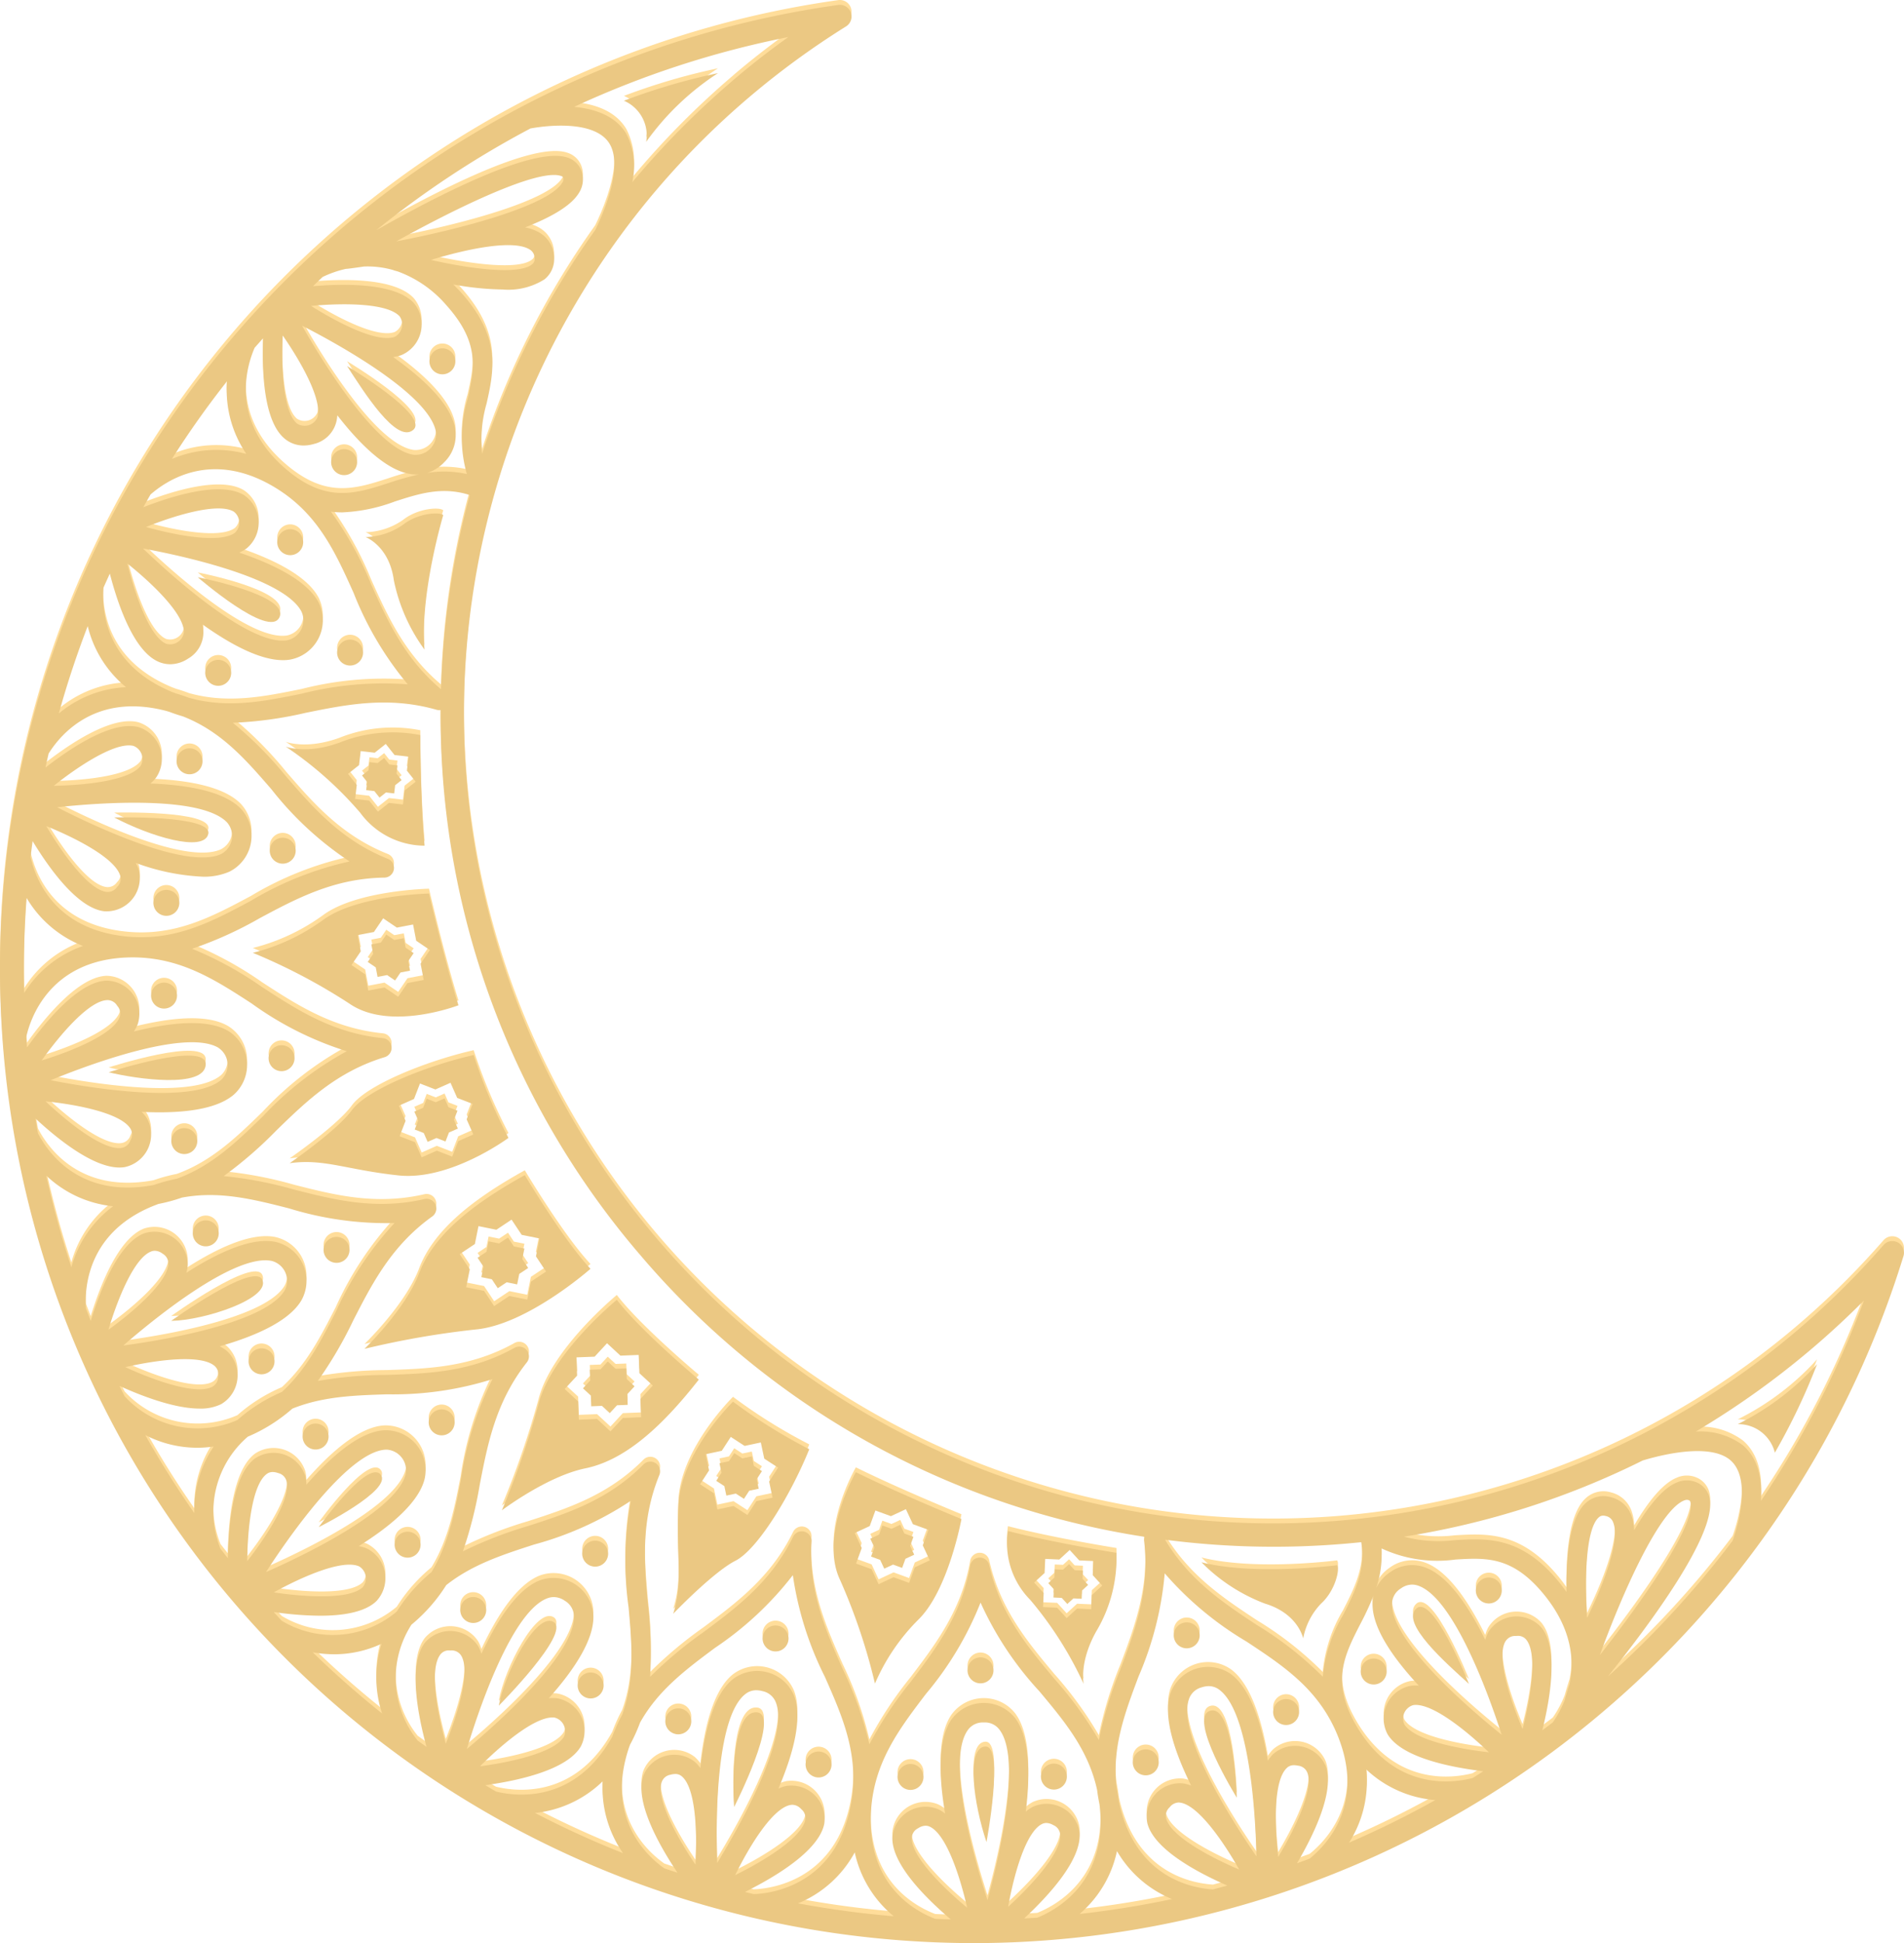 <svg xmlns="http://www.w3.org/2000/svg" width="196.957" height="200.908" viewBox="0 0 196.957 200.908">
  <g id="Group_410" data-name="Group 410" transform="translate(-145.384 -26.281)">
    <g id="Group_253" data-name="Group 253">
      <g id="Group_190" data-name="Group 190">
        <path id="Path_256" data-name="Path 256" d="M341.72,154.254a1.209,1.209,0,0,0-1.5.262,84.751,84.751,0,0,1-8.9,8.8A83.681,83.681,0,1,1,222.8,35.9a84.74,84.74,0,0,1,10.1-7.386,1.208,1.208,0,0,0-.805-2.222,100.682,100.682,0,0,0,5.933,200.069q4.116.329,8.2.328a100.722,100.722,0,0,0,96.056-71.025A1.209,1.209,0,0,0,341.72,154.254Zm-32.165,38.811c-.278-4.384-.083-9.273,1.22-10.4a.632.632,0,0,1,.444-.174,1.153,1.153,0,0,1,.3.045,1.007,1.007,0,0,1,.735.645C313,184.991,311.341,189.43,309.555,193.065Zm10.017-12.134a.858.858,0,0,1,.32-.075.476.476,0,0,1,.245.068c.037.021.094.054.126.237.417,2.367-4.663,9.752-9.386,15.752C313.221,190.456,317.009,181.988,319.572,180.931Zm-11.835,18.984c-.208.653-.368,1.186-.468,1.545a.537.537,0,0,0-.011.058,11.183,11.183,0,0,1-1.247,2.349c-.358.276-.721.544-1.082.814.823-3.315,1.671-8.363-.057-10.577a3.445,3.445,0,0,0-5.525.419,3.648,3.648,0,0,0-.324.809c-1.735-3.515-3.861-6.624-6.2-7.48a3.893,3.893,0,0,0-3.674.511,4.107,4.107,0,0,0-1.4,1.6,10.869,10.869,0,0,0,.543-4.086,13.676,13.676,0,0,0,7.655,1.152c3.186-.192,5.937-.356,9.2,3.679C307.988,194.219,308.258,197.457,307.737,199.915ZM249.67,222.934c.64-3.553,1.857-7.7,3.469-8.541a1.013,1.013,0,0,1,.479-.125,1.484,1.484,0,0,1,.719.217,1.152,1.152,0,0,1,.716.965C255.2,217.26,252.338,220.5,249.67,222.934Zm-4.217-18.205a1.884,1.884,0,0,1,1.652-.855h.073a1.867,1.867,0,0,1,1.617.778c2.143,2.878.28,11.971-1.262,17.592C245.732,216.7,243.446,207.7,245.453,204.729Zm5.884,19.4c2.5-2.323,5.953-6.06,5.723-8.849a3.444,3.444,0,0,0-4.849-2.679,3.652,3.652,0,0,0-.716.5c.478-3.89.4-7.656-1.085-9.656a4.13,4.13,0,0,0-6.626.154c-1.395,2.067-1.292,5.833-.634,9.7a3.673,3.673,0,0,0-.737-.464,3.444,3.444,0,0,0-4.72,2.9c-.1,2.766,3.44,6.29,6.043,8.5q-.8-.021-1.607-.055c-2.274-.872-7.048-3.6-6.651-11.03.274-5.111,2.9-8.568,5.69-12.229a34.22,34.22,0,0,0,5.648-9.44,34.223,34.223,0,0,0,6.082,9.167c2.6,3.107,5.074,6.064,5.976,10.207.056.479.14.967.241,1.461.011.1.027.186.037.282.778,7.755-4.405,10.633-6.461,11.461C252.24,224.09,251.788,224.111,251.337,224.134Zm-5.906-1.1c-2.778-2.306-5.791-5.408-5.726-7.226a1.152,1.152,0,0,1,.671-1,1.431,1.431,0,0,1,.753-.251,1.015,1.015,0,0,1,.439.1C243.218,215.424,244.627,219.514,245.431,223.035ZM191.5,206.07c-.966-3.479-1.669-7.746-.579-9.2a1.1,1.1,0,0,1,.988-.442c.043,0,.087,0,.133,0a1.152,1.152,0,0,1,1.063.56C194.027,198.557,192.851,202.72,191.5,206.07Zm11.035-2.712a1.661,1.661,0,0,1,.226.015,1.447,1.447,0,0,1,.968,1.96c-.91,1.572-5.112,2.6-8.691,3.074C197.49,205.956,200.691,203.358,202.537,203.358Zm-8.857,3.262c1.684-5.581,4.941-14.272,8.287-15.569a1.931,1.931,0,0,1,.707-.141,2.04,2.04,0,0,1,1.137.381,1.884,1.884,0,0,1,.944,1.6C204.873,196.48,198.153,202.883,193.68,206.62Zm1.912,3.742c3.384-.468,8.461-1.567,9.881-4.019a3.445,3.445,0,0,0-2.453-4.968,3.721,3.721,0,0,0-.87,0c2.611-2.921,4.7-6.054,4.618-8.546a4.131,4.131,0,0,0-5.53-3.655c-2.324.9-4.389,4.053-6.054,7.6a3.729,3.729,0,0,0-.34-.8,3.445,3.445,0,0,0-5.532-.31c-1.712,2.284-.706,7.442.194,10.736-.306-.216-.61-.435-.914-.654a10.252,10.252,0,0,1-.645-11.979q.588-.486,1.176-1.068h0a17.112,17.112,0,0,0,2.426-3.028c2.682-2.12,5.808-3.133,9.07-4.188a34.263,34.263,0,0,0,10.026-4.53,34.26,34.26,0,0,0-.238,11c.343,3.807.664,7.44-.663,11.126a17.3,17.3,0,0,0-1.016,2.246l-.005.01c-3.9,7.021-10.048,6.174-12.034,5.68Q196.139,210.69,195.592,210.362Zm-47.456-91.741a11.726,11.726,0,0,0,5.836,4.967,11.752,11.752,0,0,0-6.086,4.864Q147.768,123.532,148.136,118.621Zm52.12-79.557c2.383-.431,6.8-.7,8.179,1.573,1.305,2.148-.209,6.323-1.474,8.927A85.009,85.009,0,0,0,195.249,72.7a13.864,13.864,0,0,1,.473-5.209c.749-3.35,1.522-6.815-2.633-11.454-.269-.3-.54-.578-.811-.844a30.208,30.208,0,0,0,5.1.521,7,7,0,0,0,4.347-1.061,2.7,2.7,0,0,0,.958-2.472,3.013,3.013,0,0,0-1.472-2.333,4.642,4.642,0,0,0-1.515-.553c2.642-1.026,4.743-2.213,5.561-3.544a2.577,2.577,0,0,0,.268-2.314,2.259,2.259,0,0,0-1.44-1.362c-3.562-1.237-13.92,4.175-19.778,7.511A98.482,98.482,0,0,1,200.256,39.064Zm-6.58,35.73a10.855,10.855,0,0,0-4.088-.119,4.12,4.12,0,0,0,1.772-1.122,3.893,3.893,0,0,0,1.089-3.546c-.472-2.448-3.2-5.043-6.4-7.314a3.679,3.679,0,0,0,.851-.191,3.444,3.444,0,0,0,1.293-5.388c-1.909-2.058-7.025-2.025-10.429-1.74.33-.319.657-.638.992-.953a11.081,11.081,0,0,1,2.417-.84l.025,0a1.088,1.088,0,0,0,.114-.006c.393-.044.989-.124,1.726-.235a9.6,9.6,0,0,1,3.023.367.992.992,0,0,0,.122.047l.359.1a12.082,12.082,0,0,1,5.045,3.521c3.464,3.868,2.864,6.558,2.168,9.672A13.671,13.671,0,0,0,193.676,74.794Zm-15.47-5.823a1.448,1.448,0,0,1-2.1.6c-1.385-1.176-1.643-5.493-1.472-9.1C176.688,63.442,178.757,67.24,178.206,68.971Zm-.644-11.561c3.6-.33,7.92-.26,9.158,1.074a1.448,1.448,0,0,1-.511,2.127C184.5,61.236,180.618,59.335,177.562,57.41Zm-.929,2.043c5.189,2.653,13.159,7.409,13.839,10.935A2.118,2.118,0,0,1,188.16,72.8C184.61,72.279,179.51,64.523,176.633,59.453Zm23.525-7.887a1.009,1.009,0,0,1,.52.828.711.711,0,0,1-.245.713c-1.326,1.105-6.183.521-10.467-.451C193.84,51.471,198.486,50.543,200.158,51.566Zm-13.781-.828c6.08-3.377,13.342-6.864,16.3-6.864a2.29,2.29,0,0,1,.741.1c.176.061.2.122.214.163a.575.575,0,0,1-.1.556C202.087,47.059,193.124,49.451,186.377,50.738Zm-13.771,10.01c-.137,3.414.05,8.539,2.193,10.36a3.03,3.03,0,0,0,1.994.736,3.807,3.807,0,0,0,1.054-.156,3.142,3.142,0,0,0,2.278-2.107,3.7,3.7,0,0,0,.155-.858c2.408,3.092,5.119,5.708,7.586,6.072a4.144,4.144,0,0,0,.614.046c.086,0,.171-.007.256-.013a30.8,30.8,0,0,0-3.131.887c-3.423,1.106-6.379,2.062-10.391-1.228-6.094-5-4.35-10.769-3.488-12.747C172.015,61.407,172.312,61.079,172.606,60.748Zm-1.741,11.967a11.725,11.725,0,0,0-7.7.524,97.414,97.414,0,0,1,5.705-8.041A11.728,11.728,0,0,0,170.865,72.715ZM160.489,80.27c3.352-1.343,7.517-2.512,9.08-1.589a1.445,1.445,0,0,1,.119,2.183C168.233,81.951,163.967,81.24,160.489,80.27Zm3.92,10.894a1.447,1.447,0,0,1-1.842,1.179c-1.663-.732-3.145-4.8-4.012-8.3C161.374,86.3,164.442,89.348,164.409,91.164Zm-4.228-8.67c5.732,1.059,14.729,3.339,16.387,6.521a2.118,2.118,0,0,1-1.524,2.975C171.5,92.493,164.388,86.529,160.181,82.494Zm-3.436,2.6c.859,3.3,2.489,7.986,5.011,9.1a3.086,3.086,0,0,0,1.24.266,3.39,3.39,0,0,0,1.846-.582,3.144,3.144,0,0,0,1.581-2.67,3.7,3.7,0,0,0-.1-.869c2.911,2.074,5.949,3.7,8.334,3.7a4.59,4.59,0,0,0,.671-.047,4.13,4.13,0,0,0,3.024-5.9c-1.152-2.211-4.509-3.915-8.217-5.178a3.726,3.726,0,0,0,.756-.429,3.444,3.444,0,0,0-.3-5.532c-2.391-1.411-7.2.033-10.379,1.27q.366-.659.742-1.31c1.778-1.56,6.505-4.639,12.966-.674,4.362,2.677,6.147,6.638,8.036,10.832a34.254,34.254,0,0,0,5.607,9.466,34.288,34.288,0,0,0-10.958.975c-3.923.8-7.657,1.551-11.67.431-.434-.167-.885-.316-1.351-.452-.155-.06-.31-.114-.466-.179-6.789-2.846-7.218-8.294-7.033-10.746C156.3,86.067,156.523,85.578,156.745,85.09Zm1.67,11.737a11.71,11.71,0,0,0-6.946,2.72q1.272-4.575,2.989-9.032A11.7,11.7,0,0,0,158.415,96.827Zm4.244,2.481c.087.023.168.051.253.075q.7.265,1.384.462c3.969,1.545,6.5,4.465,9.166,7.539a34.257,34.257,0,0,0,8.083,7.463,34.238,34.238,0,0,0-10.219,4.073c-4.057,2.168-7.885,4.217-12.978,3.672-7.242-.773-9.248-5.769-9.8-8.2q.1-.825.209-1.649c1.771,2.916,4.664,6.912,7.389,7.252a3.444,3.444,0,0,0,3.616-4.2,3.667,3.667,0,0,0-.341-.8,22.8,22.8,0,0,0,6.936,1.427,6.544,6.544,0,0,0,2.737-.509,4.132,4.132,0,0,0,1.208-6.518c-1.738-1.788-5.443-2.46-9.358-2.608a3.626,3.626,0,0,0,.6-.626,3.444,3.444,0,0,0-1.873-5.214c-2.694-.664-6.885,2.094-9.579,4.19.1-.484.21-.967.322-1.449C151.664,101.692,155.312,97.353,162.659,99.308Zm-2.727,5.651c-1.083,1.458-5.375,2-8.986,2.065,2.592-2.061,5.88-4.177,7.77-4.177a1.944,1.944,0,0,1,.476.054,1.447,1.447,0,0,1,.74,2.058Zm-2.444,12.534a1.155,1.155,0,0,1-1.091.5c-1.8-.224-4.387-3.693-6.222-6.8,3.348,1.355,7.16,3.4,7.649,5.146A1.152,1.152,0,0,1,157.488,117.493Zm-6.2-8.25c5.794-.628,15.067-1.022,17.569,1.554a2.118,2.118,0,0,1-.609,3.287C164.993,115.592,156.475,111.9,151.289,109.243Zm-1.6,26.186c2.1-2.942,4.966-6.177,6.781-6.246h.056a1.169,1.169,0,0,1,.989.595,1.157,1.157,0,0,1,.236,1.179C157.114,132.657,153.141,134.366,149.689,135.429Zm9.185,8.248a1.152,1.152,0,0,1-.91.785c-1.787.28-5.237-2.334-7.863-4.814,3.591.373,7.82,1.279,8.776,2.826A1.154,1.154,0,0,1,158.874,143.677Zm9.071-9.583a2.12,2.12,0,0,1,.326,3.327c-2.712,2.352-11.919,1.166-17.639.045C156.026,135.258,164.826,132.312,167.945,134.094Zm-18.894,7.327c2.346,2.176,5.975,5.071,8.69,5.071a3.385,3.385,0,0,0,.537-.041,3.444,3.444,0,0,0,2.312-5.034,3.619,3.619,0,0,0-.55-.677c.614.03,1.225.046,1.825.046,3.221,0,6.136-.466,7.724-1.843a4.13,4.13,0,0,0-.645-6.6c-2.165-1.238-5.912-.856-9.717.086a3.646,3.646,0,0,0,.409-.77,3.444,3.444,0,0,0-3.244-4.491c-2.851.109-6.221,4.136-8.212,6.91-.029-.358-.055-.716-.08-1.074.365-1.685,2.3-8.062,10.706-8.236,5.106-.093,8.761,2.261,12.617,4.768a34.249,34.249,0,0,0,9.834,4.932,34.281,34.281,0,0,0-8.692,6.745c-2.7,2.624-5.277,5.127-8.886,6.437a17.084,17.084,0,0,0-2.38.647c-.063.012-.123.027-.188.038-7.418,1.3-10.706-3.279-11.8-5.383C149.22,142.444,149.132,141.933,149.051,141.421Zm8.03,9.08a11.717,11.717,0,0,0-4.316,6.3,98.094,98.094,0,0,1-2.6-9.479A11.724,11.724,0,0,0,157.081,150.5Zm4.73-.251.01,0a17.339,17.339,0,0,0,2.379-.646c3.851-.724,7.385.171,11.09,1.116a34.268,34.268,0,0,0,10.9,1.515,34.266,34.266,0,0,0-6.068,9.177c-1.561,3.053-3.059,5.978-5.578,8.288a17.127,17.127,0,0,0-3.376,1.914c-.443.323-.844.652-1.225.985a10.245,10.245,0,0,1-11.667-2.457c-.18-.357-.363-.712-.538-1.07,2.345,1.063,5.71,2.346,8.3,2.346a4.8,4.8,0,0,0,2.229-.462,3.444,3.444,0,0,0,.574-5.51,3.691,3.691,0,0,0-.738-.464c3.768-1.079,7.207-2.616,8.467-4.767a4.129,4.129,0,0,0-2.728-6.041c-2.448-.476-5.875,1.088-9.175,3.2a3.724,3.724,0,0,0,.14-.862,3.444,3.444,0,0,0-4.514-3.213c-2.632,1.006-4.517,5.794-5.523,9.058-.17-.429-.331-.861-.5-1.293C154.128,158.871,154.452,152.915,161.811,150.25ZM156.6,163.27c1.04-3.458,2.721-7.443,4.418-8.091a1.038,1.038,0,0,1,.38-.076,1.377,1.377,0,0,1,.8.3,1.151,1.151,0,0,1,.6,1.04C162.738,158.262,159.523,161.155,156.6,163.27Zm11.346,4.864a1.153,1.153,0,0,1-.609,1.036c-1.61.843-5.71-.529-8.992-2.036,3.522-.8,7.818-1.3,9.218-.139A1.152,1.152,0,0,1,167.942,168.134Zm-9.8-3.237c4.151-3.606,10.964-8.807,14.68-8.807a3.3,3.3,0,0,1,.634.057,2.118,2.118,0,0,1,1.376,3.047C173.02,162.29,163.921,164.123,158.143,164.9Zm7.635,10.574a12.022,12.022,0,0,0,1.711-.128,11.715,11.715,0,0,0-2.006,6.885q-2.753-3.939-5.069-8.066A11.772,11.772,0,0,0,165.778,175.471Zm5.245-1.148c.492-.211.991-.446,1.5-.726a17.086,17.086,0,0,0,3.1-2.17c3.144-1.267,6.407-1.373,9.81-1.481a34.238,34.238,0,0,0,10.889-1.568,34.239,34.239,0,0,0-3.282,10.5c-.648,3.343-1.272,6.547-3.024,9.45a17.116,17.116,0,0,0-2.634,2.71c-.358.46-.67.916-.956,1.367a10.242,10.242,0,0,1-11.907.95c-.278-.3-.55-.6-.825-.9a34.479,34.479,0,0,0,4.8.384c2.351,0,4.618-.356,5.813-1.5a3.444,3.444,0,0,0-.979-5.453,3.656,3.656,0,0,0-.837-.242c3.32-2.081,6.2-4.512,6.81-6.929a4.129,4.129,0,0,0-4.3-5.046c-2.484.22-5.342,2.674-7.926,5.621a3.679,3.679,0,0,0-.105-.865,3.444,3.444,0,0,0-5.228-1.834c-2.262,1.707-2.737,6.878-2.792,10.293-.254-.321-.511-.641-.76-.964A10.24,10.24,0,0,1,171.023,174.323Zm-.069,12.874c.038-3.611.546-7.9,2-9a1,1,0,0,1,.633-.217,1.7,1.7,0,0,1,.564.108,1.155,1.155,0,0,1,.867.833C175.465,180.68,173.179,184.352,170.954,187.2Zm11.567.534a1.448,1.448,0,0,1,.386,2.153c-1.311,1.257-5.633,1.075-9.2.54C176.865,188.68,180.854,187.007,182.521,187.731Zm-9.628.6c3.167-4.893,8.709-12.339,12.283-12.657.069-.006.137-.009.2-.009a2.135,2.135,0,0,1,1.965,2.554C186.461,181.7,178.228,185.981,172.893,188.329Zm7.057,8.494a11.642,11.642,0,0,0,4.9-1.087,11.718,11.718,0,0,0,.055,7.207q-3.725-2.974-7.18-6.327A12.3,12.3,0,0,0,179.95,196.823Zm27.778,13.134a11.733,11.733,0,0,0,2.1,7.428,97.023,97.023,0,0,1-9.1-4.156A11.737,11.737,0,0,0,207.728,209.957Zm2.772-3.632c.02-.06.045-.115.066-.175a17.142,17.142,0,0,0,1.021-2.254c1.868-3.353,4.748-5.5,7.768-7.746a34.251,34.251,0,0,0,8.041-7.507,34.231,34.231,0,0,0,3.305,10.494c1.861,4.206,3.618,8.179,2.7,13.214-1.585,8.68-8.782,9.238-10.051,9.269-.3-.072-.606-.147-.909-.221,3.056-1.518,7.639-4.225,8.205-7.047a3.444,3.444,0,0,0-3.917-3.916,3.678,3.678,0,0,0-.826.28c1.536-3.605,2.509-7.244,1.632-9.579a4.13,4.13,0,0,0-6.41-1.686c-1.912,1.6-2.857,5.246-3.294,9.141a3.727,3.727,0,0,0-.58-.651,3.444,3.444,0,0,0-5.339,1.482c-.876,2.675,1.648,7.148,3.549,9.986-.455-.148-.911-.3-1.364-.452C212.268,217.663,207.944,213.689,210.5,206.325Zm6.827,12.252c-2.031-2.986-4.067-6.8-3.5-8.528a1.151,1.151,0,0,1,.92-.773,1.819,1.819,0,0,1,.486-.074,1.007,1.007,0,0,1,.7.262C217.307,210.652,217.529,214.971,217.327,218.577Zm5.09-17.582a1.8,1.8,0,0,1,1.2-.453,2.443,2.443,0,0,1,.628.089,1.882,1.882,0,0,1,1.409,1.214c1.262,3.359-3.046,11.58-6.084,16.555C219.369,212.574,219.665,203.3,222.417,200.995Zm4.709,11.414a1.161,1.161,0,0,1,.23-.024,1.255,1.255,0,0,1,.9.444,1.155,1.155,0,0,1,.42,1.127c-.357,1.781-4.008,4.1-7.246,5.7C223.024,216.419,225.342,212.768,227.126,212.409Zm6.673,4.9a11.733,11.733,0,0,0,4.035,6.6q-5.013-.422-9.9-1.332A11.761,11.761,0,0,0,233.8,217.311Zm27.128-.131a11.715,11.715,0,0,0,5.692,4.955q-4.725,1-9.559,1.538A11.717,11.717,0,0,0,260.927,217.18Zm17.551-8.585a1.023,1.023,0,0,1,.765-.3,1.9,1.9,0,0,1,.41.048,1.153,1.153,0,0,1,.963.72c.662,1.691-1.155,5.617-3.014,8.713C277.2,214.186,277.172,209.861,278.478,208.6Zm-3.121,9.128c-3.314-4.794-8.081-12.758-7.01-16.185a1.883,1.883,0,0,1,1.338-1.293,2.364,2.364,0,0,1,.731-.127,1.811,1.811,0,0,1,1.111.387C274.4,202.649,275.223,211.9,275.357,217.723Zm-1.787,1.359c-3.323-1.413-7.1-3.522-7.556-5.283a1.151,1.151,0,0,1,.356-1.148,1.22,1.22,0,0,1,.926-.5,1.18,1.18,0,0,1,.174.014C269.269,212.424,271.79,215.939,273.57,219.082Zm5.978-.648c1.733-2.943,3.961-7.505,2.943-10.107a3.444,3.444,0,0,0-5.414-1.178,3.689,3.689,0,0,0-.542.682c-.657-3.864-1.806-7.451-3.8-8.94a4.131,4.131,0,0,0-6.305,2.046c-.744,2.38.433,5.958,2.17,9.471a3.667,3.667,0,0,0-.84-.234,3.445,3.445,0,0,0-3.69,4.133c.7,2.691,5.14,5.064,8.269,6.432q-.74.2-1.483.4c-2.368-.154-7.872-1.318-9.649-8.671-.039-.162-.068-.322-.1-.483-.061-.484-.137-.956-.233-1.413-.466-4.14.874-7.7,2.283-11.45a34.272,34.272,0,0,0,2.707-10.664,34.247,34.247,0,0,0,8.453,7.042c3.84,2.533,7.466,4.925,9.415,9.658,2.947,7.158-1.118,11.39-2.871,12.8C280.421,218.121,279.984,218.276,279.548,218.434Zm7.164-9.7a11.728,11.728,0,0,0,7.144,3.165,97.373,97.373,0,0,1-8.922,4.4A11.728,11.728,0,0,0,286.712,208.732Zm-1.057-4.578c-2.61-4.484-1.2-7.25.441-10.453a30.383,30.383,0,0,0,1.374-2.953,4.1,4.1,0,0,0-.106.868c-.033,2.493,2.117,5.585,4.786,8.454a3.657,3.657,0,0,0-.871.017,3.445,3.445,0,0,0-2.355,5.015c1.46,2.409,6.5,3.409,9.9,3.816-.368.235-.736.471-1.107.7C295.646,210.156,289.635,211,285.655,204.154Zm15.448-8.646a1.155,1.155,0,0,1,1.053-.58c.061,0,.119-.007.174-.007a1.087,1.087,0,0,1,.954.421c1.118,1.432.5,5.713-.4,9.212C301.472,201.232,300.213,197.094,301.1,195.508ZM299.4,206.96c-3.589-.406-7.81-1.348-8.751-2.9a1.446,1.446,0,0,1,.93-1.979,1.749,1.749,0,0,1,.265-.019C293.693,202.06,296.916,204.575,299.4,206.96Zm1.324-1.813c-4.546-3.646-11.391-9.915-11.344-13.505a1.888,1.888,0,0,1,.912-1.622,2.03,2.03,0,0,1,1.163-.4,1.977,1.977,0,0,1,.677.127C295.5,190.975,298.928,199.6,300.721,205.147Zm-14.529-19.912c.454,2.954-.686,5.195-1.89,7.55a15.029,15.029,0,0,0-2.089,6.361,35.8,35.8,0,0,0-6.793-5.331c-3.448-2.274-7.006-4.629-9.522-8.836q2.133.277,4.293.45A87.062,87.062,0,0,0,286.192,185.235Zm-74.675-29.8a85.46,85.46,0,0,0,52.261,29.245,1,1,0,0,0-.045.427c.606,5.141-.956,9.291-2.466,13.3a40.189,40.189,0,0,0-2.217,7.279,39.212,39.212,0,0,0-4.608-6.332c-2.753-3.287-5.6-6.686-6.728-11.738a1.007,1.007,0,0,0-1.975.046c-.891,5.1-3.576,8.627-6.173,12.039a39.76,39.76,0,0,0-4.255,6.432,37.154,37.154,0,0,0-2.769-7.813c-1.735-3.921-3.529-7.976-3.214-13.143a1.006,1.006,0,0,0-1.909-.5c-2.27,4.653-5.827,7.3-9.267,9.859a42.421,42.421,0,0,0-5.524,4.626,41.4,41.4,0,0,0-.215-7.393c-.384-4.27-.781-8.686,1.175-13.479a1.007,1.007,0,0,0-1.647-1.089c-3.643,3.679-7.861,5.044-11.941,6.364a42.155,42.155,0,0,0-6.737,2.619,42.816,42.816,0,0,0,1.751-6.922c.816-4.209,1.66-8.561,4.869-12.623a1.006,1.006,0,0,0-1.28-1.5c-4.52,2.523-8.952,2.663-13.237,2.8a42.7,42.7,0,0,0-7.112.627,42.2,42.2,0,0,0,3.658-6.235c1.952-3.817,3.971-7.765,8.183-10.775a1.007,1.007,0,0,0-.813-1.8c-5.043,1.168-9.34.074-13.495-.985a41.244,41.244,0,0,0-7.265-1.388,42.4,42.4,0,0,0,5.447-4.718c3.074-2.989,6.253-6.08,11.208-7.58a1.007,1.007,0,0,0-.192-1.965c-5.152-.512-8.869-2.927-12.464-5.264a37.187,37.187,0,0,0-7.268-3.978,39.7,39.7,0,0,0,7.021-3.177c3.782-2.02,7.693-4.11,12.869-4.179a1.007,1.007,0,0,0,.36-1.942c-4.809-1.917-7.711-5.269-10.519-8.509a39.126,39.126,0,0,0-5.516-5.557,40.266,40.266,0,0,0,7.538-1.031c4.2-.852,8.547-1.734,13.526-.317a1.009,1.009,0,0,0,.429.024A85.467,85.467,0,0,0,211.517,155.433Zm-20.277-62.7q-.173,2.16-.239,4.311c-3.753-3.155-5.511-7.042-7.208-10.807a35.833,35.833,0,0,0-4.18-7.554,9.389,9.389,0,0,0,1.174.073,17.572,17.572,0,0,0,5.437-1.125c2.516-.814,4.91-1.583,7.753-.665A87.028,87.028,0,0,0,191.24,92.733Zm30-58.673a87.165,87.165,0,0,0-10.456,10.562,7.323,7.323,0,0,0-.625-5.03c-1.131-1.863-3.276-2.57-5.392-2.763a97.68,97.68,0,0,1,22.158-7.216C224.965,31.017,223.064,32.5,221.237,34.06Zm90.446,165.084c4.225-5.252,11.217-14.618,10.564-18.332a2.267,2.267,0,0,0-1.116-1.639,2.576,2.576,0,0,0-2.327-.1c-1.444.6-2.951,2.481-4.385,4.927a4.617,4.617,0,0,0-.3-1.584,3.017,3.017,0,0,0-2.069-1.825,2.7,2.7,0,0,0-2.592.553c-1.728,1.5-2.093,5.59-2.037,9.238-.219-.311-.45-.622-.7-.936-3.92-4.841-7.465-4.628-10.889-4.422a13.864,13.864,0,0,1-5.222-.362,85.038,85.038,0,0,0,24.7-7.878c2.772-.835,7.139-1.668,9.055-.037,2.024,1.724,1.051,6.046.247,8.33A98.5,98.5,0,0,1,311.683,199.144Zm15.852-18.169c.145-2.12-.211-4.351-1.87-5.764a7.329,7.329,0,0,0-4.868-1.417,87.188,87.188,0,0,0,12.093-8.642q2.74-2.334,5.295-4.9A97.666,97.666,0,0,1,327.535,180.975Z" fill="#ffdd9a"/>
      </g>
      <g id="Group_191" data-name="Group 191">
        <path id="Path_257" data-name="Path 257" d="M212.226,40.45a27.564,27.564,0,0,1,7.434-7.11,65.464,65.464,0,0,0-9.735,2.855A3.9,3.9,0,0,1,212.226,40.45Z" fill="#ffdd9a"/>
      </g>
      <g id="Group_192" data-name="Group 192">
        <path id="Path_258" data-name="Path 258" d="M187.059,80.047a7.052,7.052,0,0,1-3.862,1.262s2.45.91,2.927,4.471a18.373,18.373,0,0,0,3.175,7.17c-.5-5.742,1.934-13.9,1.934-13.9C190.929,78.69,188.635,78.792,187.059,80.047Z" fill="#ffdd9a"/>
      </g>
      <g id="Group_193" data-name="Group 193">
        <path id="Path_259" data-name="Path 259" d="M181.067,156.033a1.342,1.342,0,1,0-1.892-.152A1.341,1.341,0,0,0,181.067,156.033Z" fill="#ffdd9a"/>
      </g>
      <g id="Group_194" data-name="Group 194">
        <path id="Path_260" data-name="Path 260" d="M175.381,136.214a1.342,1.342,0,1,0-1.893-.151A1.342,1.342,0,0,0,175.381,136.214Z" fill="#ffdd9a"/>
      </g>
      <g id="Group_195" data-name="Group 195">
        <path id="Path_261" data-name="Path 261" d="M175.5,114.76a1.342,1.342,0,1,0-1.893-.152A1.343,1.343,0,0,0,175.5,114.76Z" fill="#ffdd9a"/>
      </g>
      <g id="Group_196" data-name="Group 196">
        <path id="Path_262" data-name="Path 262" d="M182.468,94.275a1.342,1.342,0,1,0-1.892-.152A1.342,1.342,0,0,0,182.468,94.275Z" fill="#ffdd9a"/>
      </g>
      <g id="Group_197" data-name="Group 197">
        <path id="Path_263" data-name="Path 263" d="M174.534,80.819a1.342,1.342,0,1,0,1.892.151A1.341,1.341,0,0,0,174.534,80.819Z" fill="#ffdd9a"/>
      </g>
      <g id="Group_198" data-name="Group 198">
        <circle id="Ellipse_3" data-name="Ellipse 3" cx="1.342" cy="1.342" r="1.342" transform="matrix(0.735, -0.679, 0.679, 0.735, 179.084, 73.489)" fill="#ffdd9a"/>
      </g>
      <g id="Group_199" data-name="Group 199">
        <path id="Path_264" data-name="Path 264" d="M190.277,62.12a1.342,1.342,0,1,0,1.892.152A1.341,1.341,0,0,0,190.277,62.12Z" fill="#ffdd9a"/>
      </g>
      <g id="Group_200" data-name="Group 200">
        <path id="Path_265" data-name="Path 265" d="M168.826,96.369a1.342,1.342,0,1,0-1.892-.151A1.341,1.341,0,0,0,168.826,96.369Z" fill="#ffdd9a"/>
      </g>
      <g id="Group_201" data-name="Group 201">
        <path id="Path_266" data-name="Path 266" d="M167.538,154.325a1.342,1.342,0,1,0-1.892-.151A1.342,1.342,0,0,0,167.538,154.325Z" fill="#ffdd9a"/>
      </g>
      <g id="Group_202" data-name="Group 202">
        <path id="Path_267" data-name="Path 267" d="M165.319,144.784a1.342,1.342,0,1,0-1.893-.152A1.342,1.342,0,0,0,165.319,144.784Z" fill="#ffdd9a"/>
      </g>
      <g id="Group_203" data-name="Group 203">
        <path id="Path_268" data-name="Path 268" d="M161.483,127.7a1.342,1.342,0,1,0,1.892.151A1.343,1.343,0,0,0,161.483,127.7Z" fill="#ffdd9a"/>
      </g>
      <g id="Group_204" data-name="Group 204">
        <path id="Path_269" data-name="Path 269" d="M161.724,118.109a1.342,1.342,0,1,0,1.892.152A1.343,1.343,0,0,0,161.724,118.109Z" fill="#ffdd9a"/>
      </g>
      <g id="Group_205" data-name="Group 205">
        <path id="Path_270" data-name="Path 270" d="M165.861,105.517a1.342,1.342,0,1,0-1.893-.152A1.343,1.343,0,0,0,165.861,105.517Z" fill="#ffdd9a"/>
      </g>
      <g id="Group_206" data-name="Group 206">
        <path id="Path_271" data-name="Path 271" d="M171.569,165.514a1.342,1.342,0,1,0,1.892.151A1.341,1.341,0,0,0,171.569,165.514Z" fill="#ffdd9a"/>
      </g>
      <g id="Group_207" data-name="Group 207">
        <path id="Path_272" data-name="Path 272" d="M178.349,183.683s7.744-3.864,6.4-5.447S178.349,183.683,178.349,183.683Z" fill="#ffdd9a"/>
      </g>
      <g id="Group_208" data-name="Group 208">
        <circle id="Ellipse_4" data-name="Ellipse 4" cx="1.342" cy="1.342" r="1.342" transform="matrix(0.75, -0.662, 0.662, 0.75, 189.177, 172.728)" fill="#ffdd9a"/>
      </g>
      <g id="Group_209" data-name="Group 209">
        <path id="Path_273" data-name="Path 273" d="M178.9,175.334a1.342,1.342,0,1,0-1.892-.151A1.342,1.342,0,0,0,178.9,175.334Z" fill="#ffdd9a"/>
      </g>
      <g id="Group_210" data-name="Group 210">
        <path id="Path_274" data-name="Path 274" d="M186.678,184.471a1.342,1.342,0,1,0,1.892.152A1.343,1.343,0,0,0,186.678,184.471Z" fill="#ffdd9a"/>
      </g>
      <g id="Group_211" data-name="Group 211">
        <path id="Path_275" data-name="Path 275" d="M163.09,162.352c3.48-.055,10.279-2.319,9.433-4.244S163.09,162.352,163.09,162.352Z" fill="#ffdd9a"/>
      </g>
      <g id="Group_212" data-name="Group 212">
        <path id="Path_276" data-name="Path 276" d="M166.664,135.857c.128-2.49-10.038.791-10.038.791C159.521,137.356,166.536,138.346,166.664,135.857Z" fill="#ffdd9a"/>
      </g>
      <g id="Group_213" data-name="Group 213">
        <path id="Path_277" data-name="Path 277" d="M166.931,112c.443-1.964-9.735-1.7-9.735-1.7C160.88,112.246,166.488,113.965,166.931,112Z" fill="#ffdd9a"/>
      </g>
      <g id="Group_214" data-name="Group 214">
        <path id="Path_278" data-name="Path 278" d="M165.843,85.466s7.412,6.426,8.453,4.129S165.843,85.466,165.843,85.466Z" fill="#ffdd9a"/>
      </g>
      <g id="Group_215" data-name="Group 215">
        <path id="Path_279" data-name="Path 279" d="M188.131,70.229c1.737-1.479-6.847-6.6-6.847-6.6C182.984,66.238,186.393,71.709,188.131,70.229Z" fill="#ffdd9a"/>
      </g>
      <g id="Group_216" data-name="Group 216">
        <path id="Path_280" data-name="Path 280" d="M189.306,113.221c-.457-4.988-.442-11.437-.442-11.437a14.794,14.794,0,0,0-8.369.781c-3.433,1.249-5.556.412-5.556.412a38.025,38.025,0,0,1,7.706,6.837A8.3,8.3,0,0,0,189.306,113.221Zm-2.067-5.708-.169,1.45-1.449-.169-1.144.907-.906-1.144-1.45-.169.168-1.449-.906-1.144,1.144-.906.168-1.45,1.45.168,1.144-.906.906,1.144,1.45.168-.169,1.45.907,1.144Z" fill="#ffdd9a"/>
      </g>
      <g id="Group_217" data-name="Group 217">
        <path id="Path_281" data-name="Path 281" d="M186.5,104.919l-.849-.1-.531-.67-.67.531-.849-.1-.1.849-.67.531.531.67-.1.849.849.1.531.67.67-.531.849.1.1-.849.67-.531-.531-.67Z" fill="#ffdd9a"/>
      </g>
      <g id="Group_218" data-name="Group 218">
        <path id="Path_282" data-name="Path 282" d="M187.8,126.142l-.189-.984.562-.829-.829-.562-.189-.984-.984.189-.829-.562-.562.829-.984.189.189.984-.562.829.829.562.189.984.984-.189.829.562.562-.829Z" fill="#ffdd9a"/>
      </g>
      <g id="Group_219" data-name="Group 219">
        <path id="Path_283" data-name="Path 283" d="M192.809,129.722c-1.465-4.7-3.048-11.554-3.048-11.554s-7.481.156-10.965,2.737a21.114,21.114,0,0,1-7.256,3.393,60.743,60.743,0,0,1,9.984,5.25C185.719,132.455,192.809,129.722,192.809,129.722Zm-9.328-1.521-.322-1.68-1.415-.959.96-1.415-.322-1.68,1.679-.321.96-1.415,1.415.96,1.679-.322.322,1.679,1.415.96-.96,1.415.322,1.679-1.679.322-.96,1.415-1.415-.96Z" fill="#ffdd9a"/>
      </g>
      <g id="Group_220" data-name="Group 220">
        <path id="Path_284" data-name="Path 284" d="M188.284,142.567l.934.362.4.916.916-.4.934.362.362-.934.916-.4-.4-.916.362-.934-.934-.362-.4-.916-.916.4-.934-.362-.362.934-.916.4.4.916Z" fill="#ffdd9a"/>
      </g>
      <g id="Group_221" data-name="Group 221">
        <path id="Path_285" data-name="Path 285" d="M181.784,140.567c-1.524,2.092-6.438,5.484-6.438,5.484,3.54-.5,5.873.684,11.25,1.261s11.387-3.88,11.387-3.88a55.474,55.474,0,0,1-3.6-8.569C189.45,135.987,183.308,138.475,181.784,140.567Zm6.427-1.158.618-1.6,1.594.618,1.564-.691.691,1.564,1.594.617-.617,1.6.691,1.564-1.564.69-.618,1.6-1.594-.618-1.564.691-.691-1.564-1.594-.617.617-1.594-.691-1.564Z" fill="#ffdd9a"/>
      </g>
      <g id="Group_222" data-name="Group 222">
        <path id="Path_286" data-name="Path 286" d="M188.738,157.426c-1.425,3.762-5.652,7.819-5.652,7.819a90.327,90.327,0,0,1,11.481-2c5.354-.482,11.9-6.277,11.9-6.277-2.829-3.012-6.794-9.686-6.794-9.686C193.918,150.466,190.162,153.664,188.738,157.426Zm5.768-3.018.373-1.851,1.851.374,1.573-1.045,1.045,1.572,1.851.374-.373,1.851,1.045,1.573L200.3,158.3l-.374,1.851-1.851-.373-1.573,1.045-1.045-1.573-1.851-.374.374-1.851-1.045-1.573Z" fill="#ffdd9a"/>
      </g>
      <g id="Group_223" data-name="Group 223">
        <path id="Path_287" data-name="Path 287" d="M195.177,157.833l1.085.219.612.922.922-.612,1.085.219.219-1.085.922-.612-.612-.922.219-1.085-1.085-.219-.612-.922-.922.612-1.085-.219-.219,1.085-.922.612.612.922Z" fill="#ffdd9a"/>
      </g>
      <g id="Group_224" data-name="Group 224">
        <path id="Path_288" data-name="Path 288" d="M325.148,173.031a3.9,3.9,0,0,1,3.834,2.949,65.524,65.524,0,0,0,4.368-9.156A27.579,27.579,0,0,1,325.148,173.031Z" fill="#ffdd9a"/>
      </g>
      <g id="Group_225" data-name="Group 225">
        <path id="Path_289" data-name="Path 289" d="M276.241,191.587c3.44,1.037,3.949,3.6,3.949,3.6a7.048,7.048,0,0,1,1.86-3.612c1.49-1.357,1.955-3.605,1.651-3.962,0,0-8.444,1.108-14.033-.3A18.38,18.38,0,0,0,276.241,191.587Z" fill="#ffdd9a"/>
      </g>
      <g id="Group_226" data-name="Group 226">
        <path id="Path_290" data-name="Path 290" d="M207.82,187.443a1.342,1.342,0,1,0-1.892-.152A1.342,1.342,0,0,0,207.82,187.443Z" fill="#ffdd9a"/>
      </g>
      <g id="Group_227" data-name="Group 227">
        <path id="Path_291" data-name="Path 291" d="M226.481,196.211a1.342,1.342,0,1,0-1.892-.151A1.343,1.343,0,0,0,226.481,196.211Z" fill="#ffdd9a"/>
      </g>
      <g id="Group_228" data-name="Group 228">
        <path id="Path_292" data-name="Path 292" d="M245.94,197.467a1.342,1.342,0,1,0,1.892.151A1.341,1.341,0,0,0,245.94,197.467Z" fill="#ffdd9a"/>
      </g>
      <g id="Group_229" data-name="Group 229">
        <path id="Path_293" data-name="Path 293" d="M267.273,193.844a1.342,1.342,0,1,0,1.892.152A1.342,1.342,0,0,0,267.273,193.844Z" fill="#ffdd9a"/>
      </g>
      <g id="Group_230" data-name="Group 230">
        <path id="Path_294" data-name="Path 294" d="M277.554,201.775a1.342,1.342,0,1,0,1.893.152A1.342,1.342,0,0,0,277.554,201.775Z" fill="#ffdd9a"/>
      </g>
      <g id="Group_231" data-name="Group 231">
        <path id="Path_295" data-name="Path 295" d="M288.505,197.738a1.342,1.342,0,1,0-.152,1.892A1.342,1.342,0,0,0,288.505,197.738Z" fill="#ffdd9a"/>
      </g>
      <g id="Group_232" data-name="Group 232">
        <path id="Path_296" data-name="Path 296" d="M298.52,189.208a1.342,1.342,0,1,0,1.892.152A1.343,1.343,0,0,0,298.52,189.208Z" fill="#ffdd9a"/>
      </g>
      <g id="Group_233" data-name="Group 233">
        <path id="Path_297" data-name="Path 297" d="M263.034,206.979a1.342,1.342,0,1,0,1.893.151A1.342,1.342,0,0,0,263.034,206.979Z" fill="#ffdd9a"/>
      </g>
      <g id="Group_234" data-name="Group 234">
        <path id="Path_298" data-name="Path 298" d="M207.353,201.071a1.342,1.342,0,1,0-1.893-.151A1.342,1.342,0,0,0,207.353,201.071Z" fill="#ffdd9a"/>
      </g>
      <g id="Group_235" data-name="Group 235">
        <path id="Path_299" data-name="Path 299" d="M216.419,204.781a1.342,1.342,0,1,0-1.892-.152A1.343,1.343,0,0,0,216.419,204.781Z" fill="#ffdd9a"/>
      </g>
      <g id="Group_236" data-name="Group 236">
        <path id="Path_300" data-name="Path 300" d="M230.931,209.242a1.342,1.342,0,1,0-1.893-.151A1.342,1.342,0,0,0,230.931,209.242Z" fill="#ffdd9a"/>
      </g>
      <g id="Group_237" data-name="Group 237">
        <path id="Path_301" data-name="Path 301" d="M238.7,208.487a1.342,1.342,0,1,0,1.893.152A1.343,1.343,0,0,0,238.7,208.487Z" fill="#ffdd9a"/>
      </g>
      <g id="Group_238" data-name="Group 238">
        <path id="Path_302" data-name="Path 302" d="M253.532,208.451a1.342,1.342,0,1,0,1.892.151A1.341,1.341,0,0,0,253.532,208.451Z" fill="#ffdd9a"/>
      </g>
      <g id="Group_239" data-name="Group 239">
        <path id="Path_303" data-name="Path 303" d="M193.467,191.224a1.342,1.342,0,1,0,1.892.152A1.343,1.343,0,0,0,193.467,191.224Z" fill="#ffdd9a"/>
      </g>
      <g id="Group_240" data-name="Group 240">
        <path id="Path_304" data-name="Path 304" d="M202.671,193.5c-1.766-1.141-5.084,5.211-5.691,8.638C196.98,202.142,204.436,194.645,202.671,193.5Z" fill="#ffdd9a"/>
      </g>
      <g id="Group_241" data-name="Group 241">
        <path id="Path_305" data-name="Path 305" d="M223.706,202.83c-2.478-.27-2.617,6.813-2.379,9.784C221.327,212.614,226.184,203.1,223.706,202.83Z" fill="#ffdd9a"/>
      </g>
      <g id="Group_242" data-name="Group 242">
        <path id="Path_306" data-name="Path 306" d="M247.3,206.362c-2.009.125-1.2,5.935.13,9.882C247.43,216.244,249.31,206.237,247.3,206.362Z" fill="#ffdd9a"/>
      </g>
      <g id="Group_243" data-name="Group 243">
        <path id="Path_307" data-name="Path 307" d="M270.593,202.657c-2.433.662,2.731,9,2.731,9S273.027,201.994,270.593,202.657Z" fill="#ffdd9a"/>
      </g>
      <g id="Group_244" data-name="Group 244">
        <path id="Path_308" data-name="Path 308" d="M291.913,192.08c-1.737,1.48,3.122,5.717,5.426,7.81C297.339,199.89,293.65,190.6,291.913,192.08Z" fill="#ffdd9a"/>
      </g>
      <g id="Group_245" data-name="Group 245">
        <path id="Path_309" data-name="Path 309" d="M257.483,199.893s-.488-2.229,1.291-5.42a14.789,14.789,0,0,0,2.1-8.138s-6.369-1.011-11.221-2.257a8.3,8.3,0,0,0,2.3,7.118A38.013,38.013,0,0,1,257.483,199.893Zm-4.043-11.472.065-1.458,1.458.065,1.076-.986.985,1.077,1.458.065-.064,1.458.985,1.076-1.077.986-.064,1.458L256.8,192.1l-1.077.985-.985-1.077-1.458-.064.065-1.458-.986-1.077Z" fill="#ffdd9a"/>
      </g>
      <g id="Group_246" data-name="Group 246">
        <path id="Path_310" data-name="Path 310" d="M254.36,190.956l.854.038.577.631.631-.577.854.038.038-.854.631-.577-.577-.631.038-.854-.854-.038-.577-.631-.631.577-.854-.038-.038.854-.631.577.577.631Z" fill="#ffdd9a"/>
      </g>
      <g id="Group_247" data-name="Group 247">
        <path id="Path_311" data-name="Path 311" d="M235.49,186.723l.941.343.423.908.908-.423.941.343.343-.941.908-.423-.423-.908.343-.941-.941-.343-.423-.908-.908.423-.941-.343-.343.941-.908.423.423.908Z" fill="#ffdd9a"/>
      </g>
      <g id="Group_248" data-name="Group 248">
        <path id="Path_312" data-name="Path 312" d="M235.893,199.855a21.108,21.108,0,0,1,4.5-6.624c3.1-3.028,4.447-10.389,4.447-10.389s-6.511-2.654-10.922-4.848c0,0-3.826,6.565-1.624,11.169A60.761,60.761,0,0,1,235.893,199.855Zm-.54-16.288.585-1.607,1.606.585,1.55-.722.722,1.549,1.607.585-.585,1.607.723,1.549-1.55.723-.585,1.606-1.607-.585-1.549.723-.723-1.55-1.606-.585.585-1.606-.723-1.55Z" fill="#ffdd9a"/>
      </g>
      <g id="Group_249" data-name="Group 249">
        <path id="Path_313" data-name="Path 313" d="M220.313,179.437l.208.98.98-.208.84.545.546-.84.98-.208-.208-.98.545-.84-.84-.545-.208-.98-.98.208-.84-.545-.546.84-.98.208.208.98-.546.84Z" fill="#ffdd9a"/>
      </g>
      <g id="Group_250" data-name="Group 250">
        <path id="Path_314" data-name="Path 314" d="M215.024,192.636s4.13-4.311,6.438-5.483,5.741-6.84,7.636-11.53a55.431,55.431,0,0,1-7.887-4.919s-5.357,5.223-5.643,10.624S216.083,189.222,215.024,192.636Zm3.352-16.495,1.672-.356.931-1.434,1.434.931,1.673-.356.356,1.673,1.434.93-.931,1.435.355,1.672-1.672.356-.931,1.434-1.434-.931-1.672.356-.356-1.673-1.434-.931.931-1.434Z" fill="#ffdd9a"/>
      </g>
      <g id="Group_251" data-name="Group 251">
        <path id="Path_315" data-name="Path 315" d="M197.3,181.94s4.679-3.527,8.619-4.335,7.7-4.007,11.753-9.181c0,0-5.958-4.976-8.481-8.249,0,0-6.763,5.539-8.091,10.748A90.135,90.135,0,0,1,197.3,181.94Zm7.708-15.813,1.887-.074,1.282-1.387,1.387,1.282,1.887-.074.074,1.887,1.386,1.282-1.282,1.387.074,1.887-1.887.074-1.282,1.386-1.386-1.282-1.887.074-.074-1.887L203.8,169.4l1.282-1.386Z" fill="#ffdd9a"/>
      </g>
      <g id="Group_252" data-name="Group 252">
        <path id="Path_316" data-name="Path 316" d="M206.5,170.077l.043,1.106,1.106-.043.812.751.751-.812,1.105-.043-.043-1.105.751-.812-.812-.751-.043-1.106-1.106.043-.812-.751-.751.812-1.106.043.043,1.106-.751.812Z" fill="#ffdd9a"/>
      </g>
    </g>
    <g id="Group_360" data-name="Group 360">
      <g id="Group_297" data-name="Group 297">
        <path id="Path_349" data-name="Path 349" d="M341.72,154.754a1.209,1.209,0,0,0-1.5.262,84.751,84.751,0,0,1-8.9,8.8A83.681,83.681,0,1,1,222.8,36.4a84.74,84.74,0,0,1,10.1-7.386,1.208,1.208,0,0,0-.805-2.222,100.682,100.682,0,0,0,5.933,200.069q4.116.329,8.2.328a100.722,100.722,0,0,0,96.056-71.025A1.209,1.209,0,0,0,341.72,154.754Zm-32.165,38.811c-.278-4.384-.083-9.273,1.22-10.4a.632.632,0,0,1,.444-.174,1.153,1.153,0,0,1,.3.045,1.007,1.007,0,0,1,.735.645C313,185.491,311.341,189.93,309.555,193.565Zm10.017-12.134a.858.858,0,0,1,.32-.075.476.476,0,0,1,.245.068c.037.021.094.054.126.237.417,2.367-4.663,9.752-9.386,15.752C313.221,190.956,317.009,182.488,319.572,181.431Zm-11.835,18.984c-.208.653-.368,1.186-.468,1.545a.537.537,0,0,0-.011.058,11.183,11.183,0,0,1-1.247,2.349c-.358.276-.721.544-1.082.814.823-3.315,1.671-8.363-.057-10.577a3.445,3.445,0,0,0-5.525.419,3.648,3.648,0,0,0-.324.809c-1.735-3.515-3.861-6.624-6.2-7.48a3.893,3.893,0,0,0-3.674.511,4.107,4.107,0,0,0-1.4,1.6,10.869,10.869,0,0,0,.543-4.086,13.676,13.676,0,0,0,7.655,1.152c3.186-.192,5.937-.356,9.2,3.679C307.988,194.719,308.258,197.957,307.737,200.415ZM249.67,223.434c.64-3.553,1.857-7.7,3.469-8.541a1.013,1.013,0,0,1,.479-.125,1.484,1.484,0,0,1,.719.217,1.152,1.152,0,0,1,.716.965C255.2,217.76,252.338,221,249.67,223.434Zm-4.217-18.205a1.884,1.884,0,0,1,1.652-.855h.073a1.867,1.867,0,0,1,1.617.778c2.143,2.878.28,11.971-1.262,17.592C245.732,217.2,243.446,208.2,245.453,205.229Zm5.884,19.4c2.5-2.323,5.953-6.06,5.723-8.849a3.444,3.444,0,0,0-4.849-2.679,3.652,3.652,0,0,0-.716.5c.478-3.89.4-7.656-1.085-9.656a4.13,4.13,0,0,0-6.626.154c-1.395,2.067-1.292,5.833-.634,9.7a3.673,3.673,0,0,0-.737-.464,3.444,3.444,0,0,0-4.72,2.9c-.1,2.766,3.44,6.29,6.043,8.5q-.8-.021-1.607-.055c-2.274-.872-7.048-3.6-6.651-11.03.274-5.111,2.9-8.568,5.69-12.229a34.22,34.22,0,0,0,5.648-9.44,34.223,34.223,0,0,0,6.082,9.167c2.6,3.107,5.074,6.064,5.976,10.207.056.479.14.967.241,1.461.011.1.027.186.037.282.778,7.755-4.405,10.633-6.461,11.461C252.24,224.59,251.788,224.611,251.337,224.634Zm-5.906-1.1c-2.778-2.306-5.791-5.408-5.726-7.226a1.152,1.152,0,0,1,.671-1,1.431,1.431,0,0,1,.753-.251,1.015,1.015,0,0,1,.439.1C243.218,215.924,244.627,220.014,245.431,223.535ZM191.5,206.57c-.966-3.479-1.669-7.746-.579-9.2a1.1,1.1,0,0,1,.988-.442c.043,0,.087,0,.133,0a1.152,1.152,0,0,1,1.063.56C194.027,199.057,192.851,203.22,191.5,206.57Zm11.035-2.712a1.661,1.661,0,0,1,.226.015,1.447,1.447,0,0,1,.968,1.96c-.91,1.572-5.112,2.6-8.691,3.074C197.49,206.456,200.691,203.858,202.537,203.858Zm-8.857,3.262c1.684-5.581,4.941-14.272,8.287-15.569a1.931,1.931,0,0,1,.707-.141,2.04,2.04,0,0,1,1.137.381,1.884,1.884,0,0,1,.944,1.6C204.873,196.98,198.153,203.383,193.68,207.12Zm1.912,3.742c3.384-.468,8.461-1.567,9.881-4.019a3.445,3.445,0,0,0-2.453-4.968,3.721,3.721,0,0,0-.87,0c2.611-2.921,4.7-6.054,4.618-8.546a4.131,4.131,0,0,0-5.53-3.655c-2.324.9-4.389,4.053-6.054,7.6a3.729,3.729,0,0,0-.34-.8,3.445,3.445,0,0,0-5.532-.31c-1.712,2.284-.706,7.442.194,10.736-.306-.216-.61-.435-.914-.654a10.252,10.252,0,0,1-.645-11.979q.588-.486,1.176-1.068h0a17.112,17.112,0,0,0,2.426-3.028c2.682-2.12,5.808-3.133,9.07-4.188a34.263,34.263,0,0,0,10.026-4.53,34.26,34.26,0,0,0-.238,11c.343,3.807.664,7.44-.663,11.126a17.3,17.3,0,0,0-1.016,2.246l-.005.01c-3.9,7.021-10.048,6.174-12.034,5.68Q196.139,211.19,195.592,210.862Zm-47.456-91.741a11.726,11.726,0,0,0,5.836,4.967,11.752,11.752,0,0,0-6.086,4.864Q147.768,124.032,148.136,119.121Zm52.12-79.557c2.383-.431,6.8-.7,8.179,1.573,1.305,2.148-.209,6.323-1.474,8.927A85.009,85.009,0,0,0,195.249,73.2a13.864,13.864,0,0,1,.473-5.209c.749-3.35,1.522-6.815-2.633-11.454-.269-.3-.54-.578-.811-.844a30.208,30.208,0,0,0,5.1.521,7,7,0,0,0,4.347-1.061,2.7,2.7,0,0,0,.958-2.472,3.013,3.013,0,0,0-1.472-2.333,4.642,4.642,0,0,0-1.515-.553c2.642-1.026,4.743-2.213,5.561-3.544a2.577,2.577,0,0,0,.268-2.314,2.259,2.259,0,0,0-1.44-1.362c-3.562-1.237-13.92,4.175-19.778,7.511A98.482,98.482,0,0,1,200.256,39.564Zm-6.58,35.73a10.855,10.855,0,0,0-4.088-.119,4.12,4.12,0,0,0,1.772-1.122,3.893,3.893,0,0,0,1.089-3.546c-.472-2.448-3.2-5.043-6.4-7.314A3.679,3.679,0,0,0,186.9,63a3.444,3.444,0,0,0,1.293-5.388c-1.909-2.058-7.025-2.025-10.429-1.74.33-.319.657-.638.992-.953a11.081,11.081,0,0,1,2.417-.84l.025,0a1.088,1.088,0,0,0,.114-.006c.393-.044.989-.124,1.726-.235a9.6,9.6,0,0,1,3.023.367.992.992,0,0,0,.122.047l.359.1a12.082,12.082,0,0,1,5.045,3.521c3.464,3.868,2.864,6.558,2.168,9.672A13.671,13.671,0,0,0,193.676,75.294Zm-15.47-5.823a1.448,1.448,0,0,1-2.1.6c-1.385-1.176-1.643-5.493-1.472-9.1C176.688,63.942,178.757,67.74,178.206,69.471Zm-.644-11.561c3.6-.33,7.92-.26,9.158,1.074a1.448,1.448,0,0,1-.511,2.127C184.5,61.736,180.618,59.835,177.562,57.91Zm-.929,2.043c5.189,2.653,13.159,7.409,13.839,10.935A2.118,2.118,0,0,1,188.16,73.3C184.61,72.779,179.51,65.023,176.633,59.953Zm23.525-7.887a1.009,1.009,0,0,1,.52.828.711.711,0,0,1-.245.713c-1.326,1.105-6.183.521-10.467-.451C193.84,51.971,198.486,51.043,200.158,52.066Zm-13.781-.828c6.08-3.377,13.342-6.864,16.3-6.864a2.29,2.29,0,0,1,.741.1c.176.061.2.122.214.163a.575.575,0,0,1-.1.556C202.087,47.559,193.124,49.951,186.377,51.238Zm-13.771,10.01c-.137,3.414.05,8.539,2.193,10.36a3.03,3.03,0,0,0,1.994.736,3.807,3.807,0,0,0,1.054-.156,3.142,3.142,0,0,0,2.278-2.107,3.7,3.7,0,0,0,.155-.858c2.408,3.092,5.119,5.708,7.586,6.072a4.144,4.144,0,0,0,.614.046c.086,0,.171-.007.256-.013a30.8,30.8,0,0,0-3.131.887c-3.423,1.106-6.379,2.062-10.391-1.228-6.094-5-4.35-10.769-3.488-12.747C172.015,61.907,172.312,61.579,172.606,61.248Zm-1.741,11.967a11.725,11.725,0,0,0-7.7.524,97.414,97.414,0,0,1,5.705-8.041A11.728,11.728,0,0,0,170.865,73.215ZM160.489,80.77c3.352-1.343,7.517-2.512,9.08-1.589a1.445,1.445,0,0,1,.119,2.183C168.233,82.451,163.967,81.74,160.489,80.77Zm3.92,10.894a1.447,1.447,0,0,1-1.842,1.179c-1.663-.732-3.145-4.8-4.012-8.3C161.374,86.8,164.442,89.848,164.409,91.664Zm-4.228-8.67c5.732,1.059,14.729,3.339,16.387,6.521a2.118,2.118,0,0,1-1.524,2.975C171.5,92.993,164.388,87.029,160.181,82.994Zm-3.436,2.6c.859,3.3,2.489,7.986,5.011,9.1a3.086,3.086,0,0,0,1.24.266,3.39,3.39,0,0,0,1.846-.582,3.144,3.144,0,0,0,1.581-2.67,3.7,3.7,0,0,0-.1-.869c2.911,2.074,5.949,3.7,8.334,3.7a4.59,4.59,0,0,0,.671-.047,4.13,4.13,0,0,0,3.024-5.9c-1.152-2.211-4.509-3.915-8.217-5.178a3.726,3.726,0,0,0,.756-.429,3.444,3.444,0,0,0-.3-5.532c-2.391-1.411-7.2.033-10.379,1.27q.366-.659.742-1.31c1.778-1.56,6.505-4.639,12.966-.674,4.362,2.677,6.147,6.638,8.036,10.832a34.254,34.254,0,0,0,5.607,9.466A34.288,34.288,0,0,0,176.606,98c-3.923.8-7.657,1.551-11.67.431-.434-.167-.885-.316-1.351-.452-.155-.06-.31-.114-.466-.179-6.789-2.846-7.218-8.294-7.033-10.746C156.3,86.567,156.523,86.078,156.745,85.59Zm1.67,11.737a11.71,11.71,0,0,0-6.946,2.72q1.272-4.575,2.989-9.032A11.7,11.7,0,0,0,158.415,97.327Zm4.244,2.481c.087.023.168.051.253.075q.7.265,1.384.462c3.969,1.545,6.5,4.465,9.166,7.539a34.257,34.257,0,0,0,8.083,7.463,34.238,34.238,0,0,0-10.219,4.073c-4.057,2.168-7.885,4.217-12.978,3.672-7.242-.773-9.248-5.769-9.8-8.2q.1-.825.209-1.649c1.771,2.916,4.664,6.912,7.389,7.252a3.444,3.444,0,0,0,3.616-4.2,3.667,3.667,0,0,0-.341-.8,22.8,22.8,0,0,0,6.936,1.427,6.544,6.544,0,0,0,2.737-.509,4.132,4.132,0,0,0,1.208-6.518c-1.738-1.788-5.443-2.46-9.358-2.608a3.626,3.626,0,0,0,.6-.626,3.444,3.444,0,0,0-1.873-5.214c-2.694-.664-6.885,2.094-9.579,4.19.1-.484.21-.967.322-1.449C151.664,102.192,155.312,97.853,162.659,99.808Zm-2.727,5.651c-1.083,1.458-5.375,2-8.986,2.065,2.592-2.061,5.88-4.177,7.77-4.177a1.944,1.944,0,0,1,.476.054,1.447,1.447,0,0,1,.74,2.058Zm-2.444,12.534a1.155,1.155,0,0,1-1.091.5c-1.8-.224-4.387-3.693-6.222-6.8,3.348,1.355,7.16,3.4,7.649,5.146A1.152,1.152,0,0,1,157.488,117.993Zm-6.2-8.25c5.794-.628,15.067-1.022,17.569,1.554a2.118,2.118,0,0,1-.609,3.287C164.993,116.092,156.475,112.4,151.289,109.743Zm-1.6,26.186c2.1-2.942,4.966-6.177,6.781-6.246h.056a1.169,1.169,0,0,1,.989.595,1.157,1.157,0,0,1,.236,1.179C157.114,133.157,153.141,134.866,149.689,135.929Zm9.185,8.248a1.152,1.152,0,0,1-.91.785c-1.787.28-5.237-2.334-7.863-4.814,3.591.373,7.82,1.279,8.776,2.826A1.154,1.154,0,0,1,158.874,144.177Zm9.071-9.583a2.12,2.12,0,0,1,.326,3.327c-2.712,2.352-11.919,1.166-17.639.045C156.026,135.758,164.826,132.812,167.945,134.594Zm-18.894,7.327c2.346,2.176,5.975,5.071,8.69,5.071a3.385,3.385,0,0,0,.537-.041,3.444,3.444,0,0,0,2.312-5.034,3.619,3.619,0,0,0-.55-.677c.614.03,1.225.046,1.825.046,3.221,0,6.136-.466,7.724-1.843a4.13,4.13,0,0,0-.645-6.6c-2.165-1.238-5.912-.856-9.717.086a3.646,3.646,0,0,0,.409-.77,3.444,3.444,0,0,0-3.244-4.491c-2.851.109-6.221,4.136-8.212,6.91-.029-.358-.055-.716-.08-1.074.365-1.685,2.3-8.062,10.706-8.236,5.106-.093,8.761,2.261,12.617,4.768a34.249,34.249,0,0,0,9.834,4.932,34.281,34.281,0,0,0-8.692,6.745c-2.7,2.624-5.277,5.127-8.886,6.437a17.084,17.084,0,0,0-2.38.647c-.063.012-.123.027-.188.038-7.418,1.3-10.706-3.279-11.8-5.383C149.22,142.944,149.132,142.433,149.051,141.921Zm8.03,9.08a11.717,11.717,0,0,0-4.316,6.3,98.094,98.094,0,0,1-2.6-9.479A11.724,11.724,0,0,0,157.081,151Zm4.73-.251.01,0a17.339,17.339,0,0,0,2.379-.646c3.851-.724,7.385.171,11.09,1.116a34.268,34.268,0,0,0,10.9,1.515,34.266,34.266,0,0,0-6.068,9.177c-1.561,3.053-3.059,5.978-5.578,8.288a17.127,17.127,0,0,0-3.376,1.914c-.443.323-.844.652-1.225.985a10.245,10.245,0,0,1-11.667-2.457c-.18-.357-.363-.712-.538-1.07,2.345,1.063,5.71,2.346,8.3,2.346a4.8,4.8,0,0,0,2.229-.462,3.444,3.444,0,0,0,.574-5.51,3.691,3.691,0,0,0-.738-.464c3.768-1.079,7.207-2.616,8.467-4.767a4.129,4.129,0,0,0-2.728-6.041c-2.448-.476-5.875,1.088-9.175,3.2a3.724,3.724,0,0,0,.14-.862,3.444,3.444,0,0,0-4.514-3.213c-2.632,1.006-4.517,5.794-5.523,9.058-.17-.429-.331-.861-.5-1.293C154.128,159.371,154.452,153.415,161.811,150.75ZM156.6,163.77c1.04-3.458,2.721-7.443,4.418-8.091a1.038,1.038,0,0,1,.38-.076,1.377,1.377,0,0,1,.8.3,1.151,1.151,0,0,1,.6,1.04C162.738,158.762,159.523,161.655,156.6,163.77Zm11.346,4.864a1.153,1.153,0,0,1-.609,1.036c-1.61.843-5.71-.529-8.992-2.036,3.522-.8,7.818-1.3,9.218-.139A1.152,1.152,0,0,1,167.942,168.634Zm-9.8-3.237c4.151-3.606,10.964-8.807,14.68-8.807a3.3,3.3,0,0,1,.634.057,2.118,2.118,0,0,1,1.376,3.047C173.02,162.79,163.921,164.623,158.143,165.4Zm7.635,10.574a12.022,12.022,0,0,0,1.711-.128,11.715,11.715,0,0,0-2.006,6.885q-2.753-3.939-5.069-8.066A11.772,11.772,0,0,0,165.778,175.971Zm5.245-1.148c.492-.211.991-.446,1.5-.726a17.086,17.086,0,0,0,3.1-2.17c3.144-1.267,6.407-1.373,9.81-1.481a34.238,34.238,0,0,0,10.889-1.568,34.239,34.239,0,0,0-3.282,10.5c-.648,3.343-1.272,6.547-3.024,9.45a17.116,17.116,0,0,0-2.634,2.71c-.358.46-.67.916-.956,1.367a10.242,10.242,0,0,1-11.907.95c-.278-.3-.55-.6-.825-.9a34.479,34.479,0,0,0,4.8.384c2.351,0,4.618-.356,5.813-1.5a3.444,3.444,0,0,0-.979-5.453,3.656,3.656,0,0,0-.837-.242c3.32-2.081,6.2-4.512,6.81-6.929a4.129,4.129,0,0,0-4.3-5.046c-2.484.22-5.342,2.674-7.926,5.621a3.679,3.679,0,0,0-.105-.865,3.444,3.444,0,0,0-5.228-1.834c-2.262,1.707-2.737,6.878-2.792,10.293-.254-.321-.511-.641-.76-.964A10.24,10.24,0,0,1,171.023,174.823Zm-.069,12.874c.038-3.611.546-7.9,2-9a1,1,0,0,1,.633-.217,1.7,1.7,0,0,1,.564.108,1.155,1.155,0,0,1,.867.833C175.465,181.18,173.179,184.852,170.954,187.7Zm11.567.534a1.448,1.448,0,0,1,.386,2.153c-1.311,1.257-5.633,1.075-9.2.54C176.865,189.18,180.854,187.507,182.521,188.231Zm-9.628.6c3.167-4.893,8.709-12.339,12.283-12.657.069-.006.137-.009.2-.009a2.135,2.135,0,0,1,1.965,2.554C186.461,182.2,178.228,186.481,172.893,188.829Zm7.057,8.494a11.642,11.642,0,0,0,4.9-1.087,11.718,11.718,0,0,0,.055,7.207q-3.725-2.974-7.18-6.327A12.3,12.3,0,0,0,179.95,197.323Zm27.778,13.134a11.733,11.733,0,0,0,2.1,7.428,97.023,97.023,0,0,1-9.1-4.156A11.737,11.737,0,0,0,207.728,210.457Zm2.772-3.632c.02-.06.045-.115.066-.175a17.142,17.142,0,0,0,1.021-2.254c1.868-3.353,4.748-5.5,7.768-7.746a34.251,34.251,0,0,0,8.041-7.507,34.231,34.231,0,0,0,3.305,10.494c1.861,4.206,3.618,8.179,2.7,13.214-1.585,8.68-8.782,9.238-10.051,9.269-.3-.072-.606-.147-.909-.221,3.056-1.518,7.639-4.225,8.205-7.047a3.444,3.444,0,0,0-3.917-3.916,3.678,3.678,0,0,0-.826.28c1.536-3.605,2.509-7.244,1.632-9.579a4.13,4.13,0,0,0-6.41-1.686c-1.912,1.6-2.857,5.246-3.294,9.141a3.727,3.727,0,0,0-.58-.651,3.444,3.444,0,0,0-5.339,1.482c-.876,2.675,1.648,7.148,3.549,9.986-.455-.148-.911-.3-1.364-.452C212.268,218.163,207.944,214.189,210.5,206.825Zm6.827,12.252c-2.031-2.986-4.067-6.8-3.5-8.528a1.151,1.151,0,0,1,.92-.773,1.819,1.819,0,0,1,.486-.074,1.007,1.007,0,0,1,.7.262C217.307,211.152,217.529,215.471,217.327,219.077Zm5.09-17.582a1.8,1.8,0,0,1,1.2-.453,2.443,2.443,0,0,1,.628.089,1.882,1.882,0,0,1,1.409,1.214c1.262,3.359-3.046,11.58-6.084,16.555C219.369,213.074,219.665,203.8,222.417,201.495Zm4.709,11.414a1.161,1.161,0,0,1,.23-.024,1.255,1.255,0,0,1,.9.444,1.155,1.155,0,0,1,.42,1.127c-.357,1.781-4.008,4.1-7.246,5.7C223.024,216.919,225.342,213.268,227.126,212.909Zm6.673,4.9a11.733,11.733,0,0,0,4.035,6.6q-5.013-.422-9.9-1.332A11.761,11.761,0,0,0,233.8,217.811Zm27.128-.131a11.715,11.715,0,0,0,5.692,4.955q-4.725,1-9.559,1.538A11.717,11.717,0,0,0,260.927,217.68Zm17.551-8.585a1.023,1.023,0,0,1,.765-.3,1.9,1.9,0,0,1,.41.048,1.153,1.153,0,0,1,.963.72c.662,1.691-1.155,5.617-3.014,8.713C277.2,214.686,277.172,210.361,278.478,209.1Zm-3.121,9.128c-3.314-4.794-8.081-12.758-7.01-16.185a1.883,1.883,0,0,1,1.338-1.293,2.364,2.364,0,0,1,.731-.127,1.811,1.811,0,0,1,1.111.387C274.4,203.149,275.223,212.4,275.357,218.223Zm-1.787,1.359c-3.323-1.413-7.1-3.522-7.556-5.283a1.151,1.151,0,0,1,.356-1.148,1.22,1.22,0,0,1,.926-.5,1.18,1.18,0,0,1,.174.014C269.269,212.924,271.79,216.439,273.57,219.582Zm5.978-.648c1.733-2.943,3.961-7.505,2.943-10.107a3.444,3.444,0,0,0-5.414-1.178,3.689,3.689,0,0,0-.542.682c-.657-3.864-1.806-7.451-3.8-8.94a4.131,4.131,0,0,0-6.305,2.046c-.744,2.38.433,5.958,2.17,9.471a3.667,3.667,0,0,0-.84-.234,3.445,3.445,0,0,0-3.69,4.133c.7,2.691,5.14,5.064,8.269,6.432q-.74.2-1.483.4c-2.368-.154-7.872-1.318-9.649-8.671-.039-.162-.068-.322-.1-.483-.061-.484-.137-.956-.233-1.413-.466-4.14.874-7.7,2.283-11.45a34.272,34.272,0,0,0,2.707-10.664A34.247,34.247,0,0,0,274.311,196c3.84,2.533,7.466,4.925,9.415,9.658,2.947,7.158-1.118,11.39-2.871,12.8C280.421,218.621,279.984,218.776,279.548,218.934Zm7.164-9.7a11.728,11.728,0,0,0,7.144,3.165,97.373,97.373,0,0,1-8.922,4.4A11.728,11.728,0,0,0,286.712,209.232Zm-1.057-4.578c-2.61-4.484-1.2-7.25.441-10.453a30.383,30.383,0,0,0,1.374-2.953,4.1,4.1,0,0,0-.106.868c-.033,2.493,2.117,5.585,4.786,8.454a3.657,3.657,0,0,0-.871.017,3.445,3.445,0,0,0-2.355,5.015c1.46,2.409,6.5,3.409,9.9,3.816-.368.235-.736.471-1.107.7C295.646,210.656,289.635,211.5,285.655,204.654Zm15.448-8.646a1.155,1.155,0,0,1,1.053-.58c.061,0,.119-.007.174-.007a1.087,1.087,0,0,1,.954.421c1.118,1.432.5,5.713-.4,9.212C301.472,201.732,300.213,197.594,301.1,196.008ZM299.4,207.46c-3.589-.406-7.81-1.348-8.751-2.9a1.446,1.446,0,0,1,.93-1.979,1.749,1.749,0,0,1,.265-.019C293.693,202.56,296.916,205.075,299.4,207.46Zm1.324-1.813c-4.546-3.646-11.391-9.915-11.344-13.505a1.888,1.888,0,0,1,.912-1.622,2.03,2.03,0,0,1,1.163-.4,1.977,1.977,0,0,1,.677.127C295.5,191.475,298.928,200.1,300.721,205.647Zm-14.529-19.912c.454,2.954-.686,5.195-1.89,7.55a15.029,15.029,0,0,0-2.089,6.361,35.8,35.8,0,0,0-6.793-5.331c-3.448-2.274-7.006-4.629-9.522-8.836q2.133.277,4.293.45A87.062,87.062,0,0,0,286.192,185.735Zm-74.675-29.8a85.46,85.46,0,0,0,52.261,29.245,1,1,0,0,0-.045.427c.606,5.141-.956,9.291-2.466,13.3a40.189,40.189,0,0,0-2.217,7.279,39.212,39.212,0,0,0-4.608-6.332c-2.753-3.287-5.6-6.686-6.728-11.738a1.007,1.007,0,0,0-1.975.046c-.891,5.1-3.576,8.627-6.173,12.039a39.76,39.76,0,0,0-4.255,6.432,37.154,37.154,0,0,0-2.769-7.813c-1.735-3.921-3.529-7.976-3.214-13.143a1.006,1.006,0,0,0-1.909-.5c-2.27,4.653-5.827,7.3-9.267,9.859a42.421,42.421,0,0,0-5.524,4.626,41.4,41.4,0,0,0-.215-7.393c-.384-4.27-.781-8.686,1.175-13.479a1.007,1.007,0,0,0-1.647-1.089c-3.643,3.679-7.861,5.044-11.941,6.364a42.155,42.155,0,0,0-6.737,2.619,42.816,42.816,0,0,0,1.751-6.922c.816-4.209,1.66-8.561,4.869-12.623a1.006,1.006,0,0,0-1.28-1.5c-4.52,2.523-8.952,2.663-13.237,2.8a42.7,42.7,0,0,0-7.112.627,42.2,42.2,0,0,0,3.658-6.235c1.952-3.817,3.971-7.765,8.183-10.775a1.007,1.007,0,0,0-.813-1.8c-5.043,1.168-9.34.074-13.495-.985a41.244,41.244,0,0,0-7.265-1.388,42.4,42.4,0,0,0,5.447-4.718c3.074-2.989,6.253-6.08,11.208-7.58a1.007,1.007,0,0,0-.192-1.965c-5.152-.512-8.869-2.927-12.464-5.264a37.187,37.187,0,0,0-7.268-3.978,39.7,39.7,0,0,0,7.021-3.177c3.782-2.02,7.693-4.11,12.869-4.179a1.007,1.007,0,0,0,.36-1.942c-4.809-1.917-7.711-5.269-10.519-8.509a39.126,39.126,0,0,0-5.516-5.557,40.266,40.266,0,0,0,7.538-1.031c4.2-.852,8.547-1.734,13.526-.317a1.009,1.009,0,0,0,.429.024A85.467,85.467,0,0,0,211.517,155.933Zm-20.277-62.7q-.173,2.16-.239,4.311c-3.753-3.155-5.511-7.042-7.208-10.807a35.833,35.833,0,0,0-4.18-7.554,9.389,9.389,0,0,0,1.174.073,17.572,17.572,0,0,0,5.437-1.125c2.516-.814,4.91-1.583,7.753-.665A87.028,87.028,0,0,0,191.24,93.233Zm30-58.673a87.165,87.165,0,0,0-10.456,10.562,7.323,7.323,0,0,0-.625-5.03c-1.131-1.863-3.276-2.57-5.392-2.763a97.68,97.68,0,0,1,22.158-7.216C224.965,31.517,223.064,33,221.237,34.56Zm90.446,165.084c4.225-5.252,11.217-14.618,10.564-18.332a2.267,2.267,0,0,0-1.116-1.639,2.576,2.576,0,0,0-2.327-.1c-1.444.6-2.951,2.481-4.385,4.927a4.617,4.617,0,0,0-.3-1.584,3.017,3.017,0,0,0-2.069-1.825,2.7,2.7,0,0,0-2.592.553c-1.728,1.5-2.093,5.59-2.037,9.238-.219-.311-.45-.622-.7-.936-3.92-4.841-7.465-4.628-10.889-4.422a13.864,13.864,0,0,1-5.222-.362,85.038,85.038,0,0,0,24.7-7.878c2.772-.835,7.139-1.668,9.055-.037,2.024,1.724,1.051,6.046.247,8.33A98.5,98.5,0,0,1,311.683,199.644Zm15.852-18.169c.145-2.12-.211-4.351-1.87-5.764a7.329,7.329,0,0,0-4.868-1.417,87.188,87.188,0,0,0,12.093-8.642q2.74-2.334,5.295-4.9A97.666,97.666,0,0,1,327.535,181.475Z" fill="#ebc883"/>
      </g>
      <g id="Group_298" data-name="Group 298">
        <path id="Path_350" data-name="Path 350" d="M212.226,40.95a27.564,27.564,0,0,1,7.434-7.11,65.464,65.464,0,0,0-9.735,2.855A3.9,3.9,0,0,1,212.226,40.95Z" fill="#ebc883"/>
      </g>
      <g id="Group_299" data-name="Group 299">
        <path id="Path_351" data-name="Path 351" d="M187.059,80.547a7.052,7.052,0,0,1-3.862,1.262s2.45.91,2.927,4.471a18.373,18.373,0,0,0,3.175,7.17c-.5-5.742,1.934-13.9,1.934-13.9C190.929,79.19,188.635,79.292,187.059,80.547Z" fill="#ebc883"/>
      </g>
      <g id="Group_300" data-name="Group 300">
        <path id="Path_352" data-name="Path 352" d="M181.067,156.533a1.342,1.342,0,1,0-1.892-.152A1.341,1.341,0,0,0,181.067,156.533Z" fill="#ebc883"/>
      </g>
      <g id="Group_301" data-name="Group 301">
        <path id="Path_353" data-name="Path 353" d="M175.381,136.714a1.342,1.342,0,1,0-1.893-.151A1.342,1.342,0,0,0,175.381,136.714Z" fill="#ebc883"/>
      </g>
      <g id="Group_302" data-name="Group 302">
        <path id="Path_354" data-name="Path 354" d="M175.5,115.26a1.342,1.342,0,1,0-1.893-.152A1.343,1.343,0,0,0,175.5,115.26Z" fill="#ebc883"/>
      </g>
      <g id="Group_303" data-name="Group 303">
        <path id="Path_355" data-name="Path 355" d="M182.468,94.775a1.342,1.342,0,1,0-1.892-.152A1.342,1.342,0,0,0,182.468,94.775Z" fill="#ebc883"/>
      </g>
      <g id="Group_304" data-name="Group 304">
        <path id="Path_356" data-name="Path 356" d="M174.534,81.319a1.342,1.342,0,1,0,1.892.151A1.341,1.341,0,0,0,174.534,81.319Z" fill="#ebc883"/>
      </g>
      <g id="Group_305" data-name="Group 305">
        <circle id="Ellipse_5" data-name="Ellipse 5" cx="1.342" cy="1.342" r="1.342" transform="matrix(0.735, -0.679, 0.679, 0.735, 179.084, 73.989)" fill="#ebc883"/>
      </g>
      <g id="Group_306" data-name="Group 306">
        <path id="Path_357" data-name="Path 357" d="M190.277,62.62a1.342,1.342,0,1,0,1.892.152A1.341,1.341,0,0,0,190.277,62.62Z" fill="#ebc883"/>
      </g>
      <g id="Group_307" data-name="Group 307">
        <path id="Path_358" data-name="Path 358" d="M168.826,96.869a1.342,1.342,0,1,0-1.892-.151A1.341,1.341,0,0,0,168.826,96.869Z" fill="#ebc883"/>
      </g>
      <g id="Group_308" data-name="Group 308">
        <path id="Path_359" data-name="Path 359" d="M167.538,154.825a1.342,1.342,0,1,0-1.892-.151A1.342,1.342,0,0,0,167.538,154.825Z" fill="#ebc883"/>
      </g>
      <g id="Group_309" data-name="Group 309">
        <path id="Path_360" data-name="Path 360" d="M165.319,145.284a1.342,1.342,0,1,0-1.893-.152A1.342,1.342,0,0,0,165.319,145.284Z" fill="#ebc883"/>
      </g>
      <g id="Group_310" data-name="Group 310">
        <path id="Path_361" data-name="Path 361" d="M161.483,128.2a1.342,1.342,0,1,0,1.892.151A1.343,1.343,0,0,0,161.483,128.2Z" fill="#ebc883"/>
      </g>
      <g id="Group_311" data-name="Group 311">
        <path id="Path_362" data-name="Path 362" d="M161.724,118.609a1.342,1.342,0,1,0,1.892.152A1.343,1.343,0,0,0,161.724,118.609Z" fill="#ebc883"/>
      </g>
      <g id="Group_312" data-name="Group 312">
        <path id="Path_363" data-name="Path 363" d="M165.861,106.017a1.342,1.342,0,1,0-1.893-.152A1.343,1.343,0,0,0,165.861,106.017Z" fill="#ebc883"/>
      </g>
      <g id="Group_313" data-name="Group 313">
        <path id="Path_364" data-name="Path 364" d="M171.569,166.014a1.342,1.342,0,1,0,1.892.151A1.341,1.341,0,0,0,171.569,166.014Z" fill="#ebc883"/>
      </g>
      <g id="Group_314" data-name="Group 314">
        <path id="Path_365" data-name="Path 365" d="M178.349,184.183s7.744-3.864,6.4-5.447S178.349,184.183,178.349,184.183Z" fill="#ebc883"/>
      </g>
      <g id="Group_315" data-name="Group 315">
        <circle id="Ellipse_6" data-name="Ellipse 6" cx="1.342" cy="1.342" r="1.342" transform="matrix(0.75, -0.662, 0.662, 0.75, 189.177, 173.228)" fill="#ebc883"/>
      </g>
      <g id="Group_316" data-name="Group 316">
        <path id="Path_366" data-name="Path 366" d="M178.9,175.834a1.342,1.342,0,1,0-1.892-.151A1.342,1.342,0,0,0,178.9,175.834Z" fill="#ebc883"/>
      </g>
      <g id="Group_317" data-name="Group 317">
        <path id="Path_367" data-name="Path 367" d="M186.678,184.971a1.342,1.342,0,1,0,1.892.152A1.343,1.343,0,0,0,186.678,184.971Z" fill="#ebc883"/>
      </g>
      <g id="Group_318" data-name="Group 318">
        <path id="Path_368" data-name="Path 368" d="M163.09,162.852c3.48-.055,10.279-2.319,9.433-4.244S163.09,162.852,163.09,162.852Z" fill="#ebc883"/>
      </g>
      <g id="Group_319" data-name="Group 319">
        <path id="Path_369" data-name="Path 369" d="M166.664,136.357c.128-2.49-10.038.791-10.038.791C159.521,137.856,166.536,138.846,166.664,136.357Z" fill="#ebc883"/>
      </g>
      <g id="Group_320" data-name="Group 320">
        <path id="Path_370" data-name="Path 370" d="M166.931,112.5c.443-1.964-9.735-1.7-9.735-1.7C160.88,112.746,166.488,114.465,166.931,112.5Z" fill="#ebc883"/>
      </g>
      <g id="Group_321" data-name="Group 321">
        <path id="Path_371" data-name="Path 371" d="M165.843,85.966s7.412,6.426,8.453,4.129S165.843,85.966,165.843,85.966Z" fill="#ebc883"/>
      </g>
      <g id="Group_322" data-name="Group 322">
        <path id="Path_372" data-name="Path 372" d="M188.131,70.729c1.737-1.479-6.847-6.6-6.847-6.6C182.984,66.738,186.393,72.209,188.131,70.729Z" fill="#ebc883"/>
      </g>
      <g id="Group_323" data-name="Group 323">
        <path id="Path_373" data-name="Path 373" d="M189.306,113.721c-.457-4.988-.442-11.437-.442-11.437a14.794,14.794,0,0,0-8.369.781c-3.433,1.249-5.556.412-5.556.412a38.025,38.025,0,0,1,7.706,6.837A8.3,8.3,0,0,0,189.306,113.721Zm-2.067-5.708-.169,1.45-1.449-.169-1.144.907-.906-1.144-1.45-.169.168-1.449-.906-1.144,1.144-.906.168-1.45,1.45.168,1.144-.906.906,1.144,1.45.168-.169,1.45.907,1.144Z" fill="#ebc883"/>
      </g>
      <g id="Group_324" data-name="Group 324">
        <path id="Path_374" data-name="Path 374" d="M186.5,105.419l-.849-.1-.531-.67-.67.531-.849-.1-.1.849-.67.531.531.67-.1.849.849.1.531.67.67-.531.849.1.1-.849.67-.531-.531-.67Z" fill="#ebc883"/>
      </g>
      <g id="Group_325" data-name="Group 325">
        <path id="Path_375" data-name="Path 375" d="M187.8,126.642l-.189-.984.562-.829-.829-.562-.189-.984-.984.189-.829-.562-.562.829-.984.189.189.984-.562.829.829.562.189.984.984-.189.829.562.562-.829Z" fill="#ebc883"/>
      </g>
      <g id="Group_326" data-name="Group 326">
        <path id="Path_376" data-name="Path 376" d="M192.809,130.222c-1.465-4.7-3.048-11.554-3.048-11.554s-7.481.156-10.965,2.737a21.114,21.114,0,0,1-7.256,3.393,60.743,60.743,0,0,1,9.984,5.25C185.719,132.955,192.809,130.222,192.809,130.222Zm-9.328-1.521-.322-1.68-1.415-.959.96-1.415-.322-1.68,1.679-.321.96-1.415,1.415.96,1.679-.322.322,1.679,1.415.96-.96,1.415.322,1.679-1.679.322-.96,1.415-1.415-.96Z" fill="#ebc883"/>
      </g>
      <g id="Group_327" data-name="Group 327">
        <path id="Path_377" data-name="Path 377" d="M188.284,143.067l.934.362.4.916.916-.4.934.362.362-.934.916-.4-.4-.916.362-.934-.934-.362-.4-.916-.916.4-.934-.362-.362.934-.916.4.4.916Z" fill="#ebc883"/>
      </g>
      <g id="Group_328" data-name="Group 328">
        <path id="Path_378" data-name="Path 378" d="M181.784,141.067c-1.524,2.092-6.438,5.484-6.438,5.484,3.54-.5,5.873.684,11.25,1.261s11.387-3.88,11.387-3.88a55.474,55.474,0,0,1-3.6-8.569C189.45,136.487,183.308,138.975,181.784,141.067Zm6.427-1.158.618-1.6,1.594.618,1.564-.691.691,1.564,1.594.617-.617,1.6.691,1.564-1.564.69-.618,1.6-1.594-.618-1.564.691-.691-1.564-1.594-.617.617-1.594-.691-1.564Z" fill="#ebc883"/>
      </g>
      <g id="Group_329" data-name="Group 329">
        <path id="Path_379" data-name="Path 379" d="M188.738,157.926c-1.425,3.762-5.652,7.819-5.652,7.819a90.327,90.327,0,0,1,11.481-2c5.354-.482,11.9-6.277,11.9-6.277-2.829-3.012-6.794-9.686-6.794-9.686C193.918,150.966,190.162,154.164,188.738,157.926Zm5.768-3.018.373-1.851,1.851.374,1.573-1.045,1.045,1.572,1.851.374-.373,1.851,1.045,1.573L200.3,158.8l-.374,1.851-1.851-.373-1.573,1.045-1.045-1.573-1.851-.374.374-1.851-1.045-1.573Z" fill="#ebc883"/>
      </g>
      <g id="Group_330" data-name="Group 330">
        <path id="Path_380" data-name="Path 380" d="M195.177,158.333l1.085.219.612.922.922-.612,1.085.219.219-1.085.922-.612-.612-.922.219-1.085-1.085-.219-.612-.922-.922.612-1.085-.219-.219,1.085-.922.612.612.922Z" fill="#ebc883"/>
      </g>
      <g id="Group_331" data-name="Group 331">
        <path id="Path_381" data-name="Path 381" d="M325.148,173.531a3.9,3.9,0,0,1,3.834,2.949,65.524,65.524,0,0,0,4.368-9.156A27.579,27.579,0,0,1,325.148,173.531Z" fill="#ebc883"/>
      </g>
      <g id="Group_332" data-name="Group 332">
        <path id="Path_382" data-name="Path 382" d="M276.241,192.087c3.44,1.037,3.949,3.6,3.949,3.6a7.048,7.048,0,0,1,1.86-3.612c1.49-1.357,1.955-3.605,1.651-3.962,0,0-8.444,1.108-14.033-.3A18.38,18.38,0,0,0,276.241,192.087Z" fill="#ebc883"/>
      </g>
      <g id="Group_333" data-name="Group 333">
        <path id="Path_383" data-name="Path 383" d="M207.82,187.943a1.342,1.342,0,1,0-1.892-.152A1.342,1.342,0,0,0,207.82,187.943Z" fill="#ebc883"/>
      </g>
      <g id="Group_334" data-name="Group 334">
        <path id="Path_384" data-name="Path 384" d="M226.481,196.711a1.342,1.342,0,1,0-1.892-.151A1.343,1.343,0,0,0,226.481,196.711Z" fill="#ebc883"/>
      </g>
      <g id="Group_335" data-name="Group 335">
        <path id="Path_385" data-name="Path 385" d="M245.94,197.967a1.342,1.342,0,1,0,1.892.151A1.341,1.341,0,0,0,245.94,197.967Z" fill="#ebc883"/>
      </g>
      <g id="Group_336" data-name="Group 336">
        <path id="Path_386" data-name="Path 386" d="M267.273,194.344a1.342,1.342,0,1,0,1.892.152A1.342,1.342,0,0,0,267.273,194.344Z" fill="#ebc883"/>
      </g>
      <g id="Group_337" data-name="Group 337">
        <path id="Path_387" data-name="Path 387" d="M277.554,202.275a1.342,1.342,0,1,0,1.893.152A1.342,1.342,0,0,0,277.554,202.275Z" fill="#ebc883"/>
      </g>
      <g id="Group_338" data-name="Group 338">
        <path id="Path_388" data-name="Path 388" d="M288.505,198.238a1.342,1.342,0,1,0-.152,1.892A1.342,1.342,0,0,0,288.505,198.238Z" fill="#ebc883"/>
      </g>
      <g id="Group_339" data-name="Group 339">
        <path id="Path_389" data-name="Path 389" d="M298.52,189.708a1.342,1.342,0,1,0,1.892.152A1.343,1.343,0,0,0,298.52,189.708Z" fill="#ebc883"/>
      </g>
      <g id="Group_340" data-name="Group 340">
        <path id="Path_390" data-name="Path 390" d="M263.034,207.479a1.342,1.342,0,1,0,1.893.151A1.342,1.342,0,0,0,263.034,207.479Z" fill="#ebc883"/>
      </g>
      <g id="Group_341" data-name="Group 341">
        <path id="Path_391" data-name="Path 391" d="M207.353,201.571a1.342,1.342,0,1,0-1.893-.151A1.342,1.342,0,0,0,207.353,201.571Z" fill="#ebc883"/>
      </g>
      <g id="Group_342" data-name="Group 342">
        <path id="Path_392" data-name="Path 392" d="M216.419,205.281a1.342,1.342,0,1,0-1.892-.152A1.343,1.343,0,0,0,216.419,205.281Z" fill="#ebc883"/>
      </g>
      <g id="Group_343" data-name="Group 343">
        <path id="Path_393" data-name="Path 393" d="M230.931,209.742a1.342,1.342,0,1,0-1.893-.151A1.342,1.342,0,0,0,230.931,209.742Z" fill="#ebc883"/>
      </g>
      <g id="Group_344" data-name="Group 344">
        <path id="Path_394" data-name="Path 394" d="M238.7,208.987a1.342,1.342,0,1,0,1.893.152A1.343,1.343,0,0,0,238.7,208.987Z" fill="#ebc883"/>
      </g>
      <g id="Group_345" data-name="Group 345">
        <path id="Path_395" data-name="Path 395" d="M253.532,208.951a1.342,1.342,0,1,0,1.892.151A1.341,1.341,0,0,0,253.532,208.951Z" fill="#ebc883"/>
      </g>
      <g id="Group_346" data-name="Group 346">
        <path id="Path_396" data-name="Path 396" d="M193.467,191.724a1.342,1.342,0,1,0,1.892.152A1.343,1.343,0,0,0,193.467,191.724Z" fill="#ebc883"/>
      </g>
      <g id="Group_347" data-name="Group 347">
        <path id="Path_397" data-name="Path 397" d="M202.671,194c-1.766-1.141-5.084,5.211-5.691,8.638C196.98,202.642,204.436,195.145,202.671,194Z" fill="#ebc883"/>
      </g>
      <g id="Group_348" data-name="Group 348">
        <path id="Path_398" data-name="Path 398" d="M223.706,203.33c-2.478-.27-2.617,6.813-2.379,9.784C221.327,213.114,226.184,203.6,223.706,203.33Z" fill="#ebc883"/>
      </g>
      <g id="Group_349" data-name="Group 349">
        <path id="Path_399" data-name="Path 399" d="M247.3,206.862c-2.009.125-1.2,5.935.13,9.882C247.43,216.744,249.31,206.737,247.3,206.862Z" fill="#ebc883"/>
      </g>
      <g id="Group_350" data-name="Group 350">
        <path id="Path_400" data-name="Path 400" d="M270.593,203.157c-2.433.662,2.731,9,2.731,9S273.027,202.494,270.593,203.157Z" fill="#ebc883"/>
      </g>
      <g id="Group_351" data-name="Group 351">
        <path id="Path_401" data-name="Path 401" d="M291.913,192.58c-1.737,1.48,3.122,5.717,5.426,7.81C297.339,200.39,293.65,191.1,291.913,192.58Z" fill="#ebc883"/>
      </g>
      <g id="Group_352" data-name="Group 352">
        <path id="Path_402" data-name="Path 402" d="M257.483,200.393s-.488-2.229,1.291-5.42a14.789,14.789,0,0,0,2.1-8.138s-6.369-1.011-11.221-2.257a8.3,8.3,0,0,0,2.3,7.118A38.013,38.013,0,0,1,257.483,200.393Zm-4.043-11.472.065-1.458,1.458.065,1.076-.986.985,1.077,1.458.065-.064,1.458.985,1.076-1.077.986-.064,1.458L256.8,192.6l-1.077.985-.985-1.077-1.458-.064.065-1.458-.986-1.077Z" fill="#ebc883"/>
      </g>
      <g id="Group_353" data-name="Group 353">
        <path id="Path_403" data-name="Path 403" d="M254.36,191.456l.854.038.577.631.631-.577.854.038.038-.854.631-.577-.577-.631.038-.854-.854-.038-.577-.631-.631.577-.854-.038-.038.854-.631.577.577.631Z" fill="#ebc883"/>
      </g>
      <g id="Group_354" data-name="Group 354">
        <path id="Path_404" data-name="Path 404" d="M235.49,187.223l.941.343.423.908.908-.423.941.343.343-.941.908-.423-.423-.908.343-.941-.941-.343-.423-.908-.908.423-.941-.343-.343.941-.908.423.423.908Z" fill="#ebc883"/>
      </g>
      <g id="Group_355" data-name="Group 355">
        <path id="Path_405" data-name="Path 405" d="M235.893,200.355a21.108,21.108,0,0,1,4.5-6.624c3.1-3.028,4.447-10.389,4.447-10.389s-6.511-2.654-10.922-4.848c0,0-3.826,6.565-1.624,11.169A60.761,60.761,0,0,1,235.893,200.355Zm-.54-16.288.585-1.607,1.606.585,1.55-.722.722,1.549,1.607.585-.585,1.607.723,1.549-1.55.723-.585,1.606-1.607-.585-1.549.723-.723-1.55-1.606-.585.585-1.606-.723-1.55Z" fill="#ebc883"/>
      </g>
      <g id="Group_356" data-name="Group 356">
        <path id="Path_406" data-name="Path 406" d="M220.313,179.937l.208.98.98-.208.84.545.546-.84.98-.208-.208-.98.545-.84-.84-.545-.208-.98-.98.208-.84-.545-.546.84-.98.208.208.98-.546.84Z" fill="#ebc883"/>
      </g>
      <g id="Group_357" data-name="Group 357">
        <path id="Path_407" data-name="Path 407" d="M215.024,193.136s4.13-4.311,6.438-5.483,5.741-6.84,7.636-11.53a55.431,55.431,0,0,1-7.887-4.919s-5.357,5.223-5.643,10.624S216.083,189.722,215.024,193.136Zm3.352-16.495,1.672-.356.931-1.434,1.434.931,1.673-.356.356,1.673,1.434.93-.931,1.435.355,1.672-1.672.356-.931,1.434-1.434-.931-1.672.356-.356-1.673-1.434-.931.931-1.434Z" fill="#ebc883"/>
      </g>
      <g id="Group_358" data-name="Group 358">
        <path id="Path_408" data-name="Path 408" d="M197.3,182.44s4.679-3.527,8.619-4.335,7.7-4.007,11.753-9.181c0,0-5.958-4.976-8.481-8.249,0,0-6.763,5.539-8.091,10.748A90.135,90.135,0,0,1,197.3,182.44Zm7.708-15.813,1.887-.074,1.282-1.387,1.387,1.282,1.887-.074.074,1.887,1.386,1.282-1.282,1.387.074,1.887-1.887.074-1.282,1.386-1.386-1.282-1.887.074-.074-1.887L203.8,169.9l1.282-1.386Z" fill="#ebc883"/>
      </g>
      <g id="Group_359" data-name="Group 359">
        <path id="Path_409" data-name="Path 409" d="M206.5,170.577l.043,1.106,1.106-.043.812.751.751-.812,1.105-.043-.043-1.105.751-.812-.812-.751-.043-1.106-1.106.043-.812-.751-.751.812-1.106.043.043,1.106-.751.812Z" fill="#ebc883"/>
      </g>
    </g>
  </g>
</svg>
